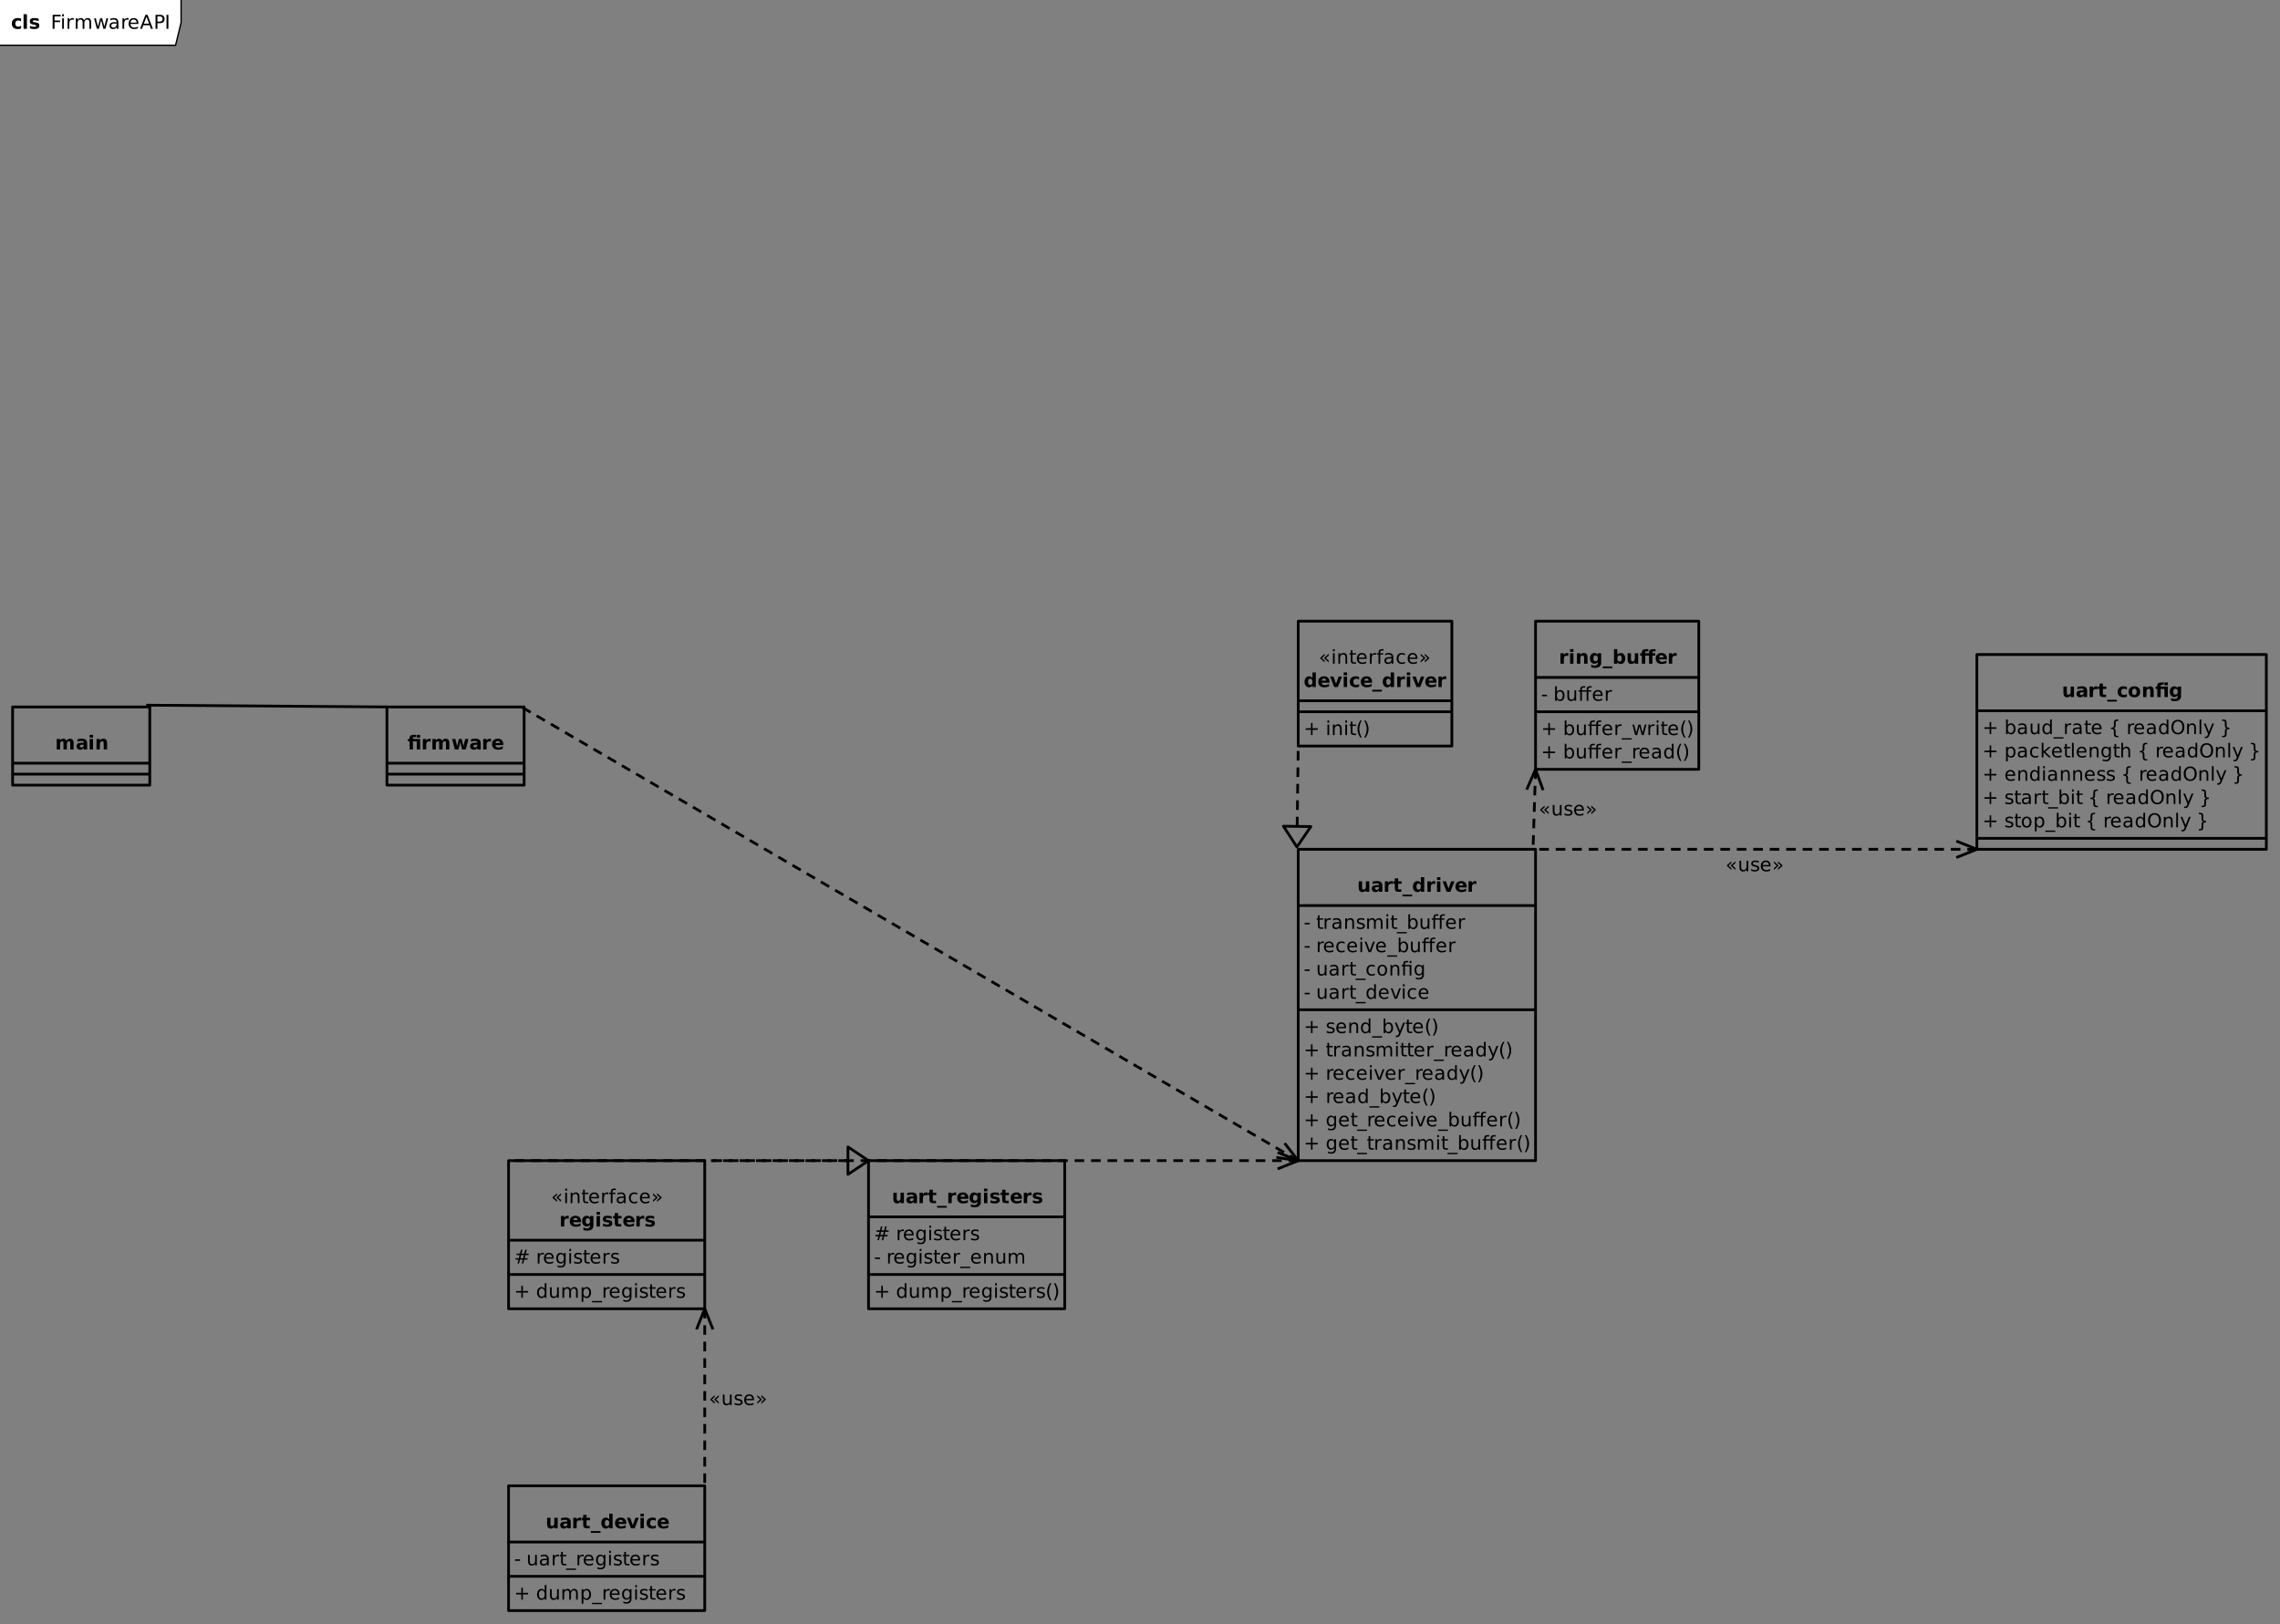 <?xml version="1.0" encoding="UTF-8"?>
<svg xmlns="http://www.w3.org/2000/svg" xmlns:xlink="http://www.w3.org/1999/xlink" width="1662" height="1184" viewBox="0 0 1662 1184">
<rect x="0" y="0" width="1662" height="1184" fill="#808080" stroke="none"/>
<defs>
<g>
<g id="glyph-0-0">
<path d="M 7.25 -7.234 L 7.25 -5.938 L 5.203 -4.109 L 7.25 -2.266 L 7.25 -0.969 L 4.047 -3.828 L 4.047 -4.375 Z M 4.281 -7.234 L 4.281 -5.938 L 2.234 -4.109 L 4.281 -2.266 L 4.281 -0.969 L 1.078 -3.828 L 1.078 -4.375 Z M 4.281 -7.234 "/>
</g>
<g id="glyph-0-1">
<path d="M 1.312 -7.656 L 2.578 -7.656 L 2.578 0 L 1.312 0 Z M 1.312 -10.641 L 2.578 -10.641 L 2.578 -9.047 L 1.312 -9.047 Z M 1.312 -10.641 "/>
</g>
<g id="glyph-0-2">
<path d="M 7.688 -4.625 L 7.688 0 L 6.422 0 L 6.422 -4.578 C 6.422 -5.305 6.281 -5.848 6 -6.203 C 5.719 -6.566 5.297 -6.75 4.734 -6.75 C 4.055 -6.75 3.52 -6.531 3.125 -6.094 C 2.727 -5.664 2.531 -5.078 2.531 -4.328 L 2.531 0 L 1.266 0 L 1.266 -7.656 L 2.531 -7.656 L 2.531 -6.469 C 2.832 -6.926 3.188 -7.27 3.594 -7.5 C 4.008 -7.727 4.484 -7.844 5.016 -7.844 C 5.891 -7.844 6.551 -7.566 7 -7.016 C 7.457 -6.473 7.688 -5.676 7.688 -4.625 Z M 7.688 -4.625 "/>
</g>
<g id="glyph-0-3">
<path d="M 2.562 -9.828 L 2.562 -7.656 L 5.156 -7.656 L 5.156 -6.672 L 2.562 -6.672 L 2.562 -2.516 C 2.562 -1.898 2.645 -1.5 2.812 -1.312 C 2.988 -1.133 3.336 -1.047 3.859 -1.047 L 5.156 -1.047 L 5.156 0 L 3.859 0 C 2.891 0 2.219 -0.18 1.844 -0.547 C 1.477 -0.91 1.297 -1.566 1.297 -2.516 L 1.297 -6.672 L 0.375 -6.672 L 0.375 -7.656 L 1.297 -7.656 L 1.297 -9.828 Z M 2.562 -9.828 "/>
</g>
<g id="glyph-0-4">
<path d="M 7.875 -4.141 L 7.875 -3.531 L 2.078 -3.531 C 2.141 -2.664 2.398 -2.004 2.859 -1.547 C 3.328 -1.098 3.977 -0.875 4.812 -0.875 C 5.301 -0.875 5.77 -0.93 6.219 -1.047 C 6.676 -1.16 7.129 -1.336 7.578 -1.578 L 7.578 -0.391 C 7.117 -0.203 6.648 -0.055 6.172 0.047 C 5.703 0.148 5.227 0.203 4.75 0.203 C 3.52 0.203 2.547 -0.148 1.828 -0.859 C 1.117 -1.578 0.766 -2.539 0.766 -3.75 C 0.766 -5.008 1.102 -6.004 1.781 -6.734 C 2.457 -7.473 3.375 -7.844 4.531 -7.844 C 5.562 -7.844 6.375 -7.508 6.969 -6.844 C 7.57 -6.188 7.875 -5.285 7.875 -4.141 Z M 6.609 -4.516 C 6.598 -5.203 6.406 -5.75 6.031 -6.156 C 5.656 -6.57 5.16 -6.781 4.547 -6.781 C 3.836 -6.781 3.27 -6.578 2.844 -6.172 C 2.426 -5.773 2.188 -5.219 2.125 -4.5 Z M 6.609 -4.516 "/>
</g>
<g id="glyph-0-5">
<path d="M 5.75 -6.484 C 5.613 -6.566 5.461 -6.625 5.297 -6.656 C 5.129 -6.695 4.945 -6.719 4.75 -6.719 C 4.031 -6.719 3.477 -6.484 3.094 -6.016 C 2.719 -5.555 2.531 -4.895 2.531 -4.031 L 2.531 0 L 1.266 0 L 1.266 -7.656 L 2.531 -7.656 L 2.531 -6.469 C 2.801 -6.938 3.145 -7.281 3.562 -7.5 C 3.988 -7.727 4.504 -7.844 5.109 -7.844 C 5.203 -7.844 5.301 -7.836 5.406 -7.828 C 5.508 -7.816 5.625 -7.797 5.75 -7.766 Z M 5.75 -6.484 "/>
</g>
<g id="glyph-0-6">
<path d="M 5.203 -10.641 L 5.203 -9.594 L 4 -9.594 C 3.539 -9.594 3.223 -9.5 3.047 -9.312 C 2.879 -9.133 2.797 -8.805 2.797 -8.328 L 2.797 -7.656 L 4.859 -7.656 L 4.859 -6.672 L 2.797 -6.672 L 2.797 0 L 1.531 0 L 1.531 -6.672 L 0.328 -6.672 L 0.328 -7.656 L 1.531 -7.656 L 1.531 -8.188 C 1.531 -9.039 1.727 -9.66 2.125 -10.047 C 2.52 -10.441 3.145 -10.641 4 -10.641 Z M 5.203 -10.641 "/>
</g>
<g id="glyph-0-7">
<path d="M 4.797 -3.844 C 3.785 -3.844 3.082 -3.727 2.688 -3.5 C 2.289 -3.27 2.094 -2.875 2.094 -2.312 C 2.094 -1.863 2.238 -1.508 2.531 -1.25 C 2.832 -0.988 3.234 -0.859 3.734 -0.859 C 4.43 -0.859 4.988 -1.102 5.406 -1.594 C 5.832 -2.094 6.047 -2.75 6.047 -3.562 L 6.047 -3.844 Z M 7.312 -4.375 L 7.312 0 L 6.047 0 L 6.047 -1.156 C 5.766 -0.695 5.406 -0.352 4.969 -0.125 C 4.539 0.094 4.02 0.203 3.406 0.203 C 2.625 0.203 2 -0.016 1.531 -0.453 C 1.07 -0.898 0.844 -1.492 0.844 -2.234 C 0.844 -3.086 1.129 -3.734 1.703 -4.172 C 2.285 -4.609 3.145 -4.828 4.281 -4.828 L 6.047 -4.828 L 6.047 -4.953 C 6.047 -5.535 5.852 -5.984 5.469 -6.297 C 5.094 -6.617 4.562 -6.781 3.875 -6.781 C 3.438 -6.781 3.008 -6.723 2.594 -6.609 C 2.176 -6.504 1.781 -6.348 1.406 -6.141 L 1.406 -7.312 C 1.863 -7.488 2.305 -7.617 2.734 -7.703 C 3.172 -7.797 3.594 -7.844 4 -7.844 C 5.113 -7.844 5.941 -7.555 6.484 -6.984 C 7.035 -6.41 7.312 -5.539 7.312 -4.375 Z M 7.312 -4.375 "/>
</g>
<g id="glyph-0-8">
<path d="M 6.828 -7.359 L 6.828 -6.188 C 6.473 -6.383 6.113 -6.531 5.75 -6.625 C 5.395 -6.727 5.035 -6.781 4.672 -6.781 C 3.859 -6.781 3.223 -6.52 2.766 -6 C 2.316 -5.477 2.094 -4.754 2.094 -3.828 C 2.094 -2.891 2.316 -2.16 2.766 -1.641 C 3.223 -1.129 3.859 -0.875 4.672 -0.875 C 5.035 -0.875 5.395 -0.922 5.75 -1.016 C 6.113 -1.109 6.473 -1.254 6.828 -1.453 L 6.828 -0.297 C 6.473 -0.129 6.109 -0.004 5.734 0.078 C 5.359 0.16 4.961 0.203 4.547 0.203 C 3.391 0.203 2.469 -0.156 1.781 -0.875 C 1.102 -1.602 0.766 -2.586 0.766 -3.828 C 0.766 -5.066 1.109 -6.047 1.797 -6.766 C 2.484 -7.484 3.426 -7.844 4.625 -7.844 C 5.008 -7.844 5.383 -7.801 5.75 -7.719 C 6.125 -7.645 6.484 -7.523 6.828 -7.359 Z M 6.828 -7.359 "/>
</g>
<g id="glyph-0-9">
<path d="M 1.312 -7.234 L 4.531 -4.375 L 4.531 -3.828 L 1.312 -0.969 L 1.312 -2.266 L 3.375 -4.109 L 1.312 -5.938 Z M 4.281 -7.234 L 7.5 -4.375 L 7.5 -3.828 L 4.281 -0.969 L 4.281 -2.266 L 6.344 -4.109 L 4.281 -5.938 Z M 4.281 -7.234 "/>
</g>
<g id="glyph-0-10">
<path d="M 6.438 -8.781 L 6.438 -4.969 L 10.25 -4.969 L 10.25 -3.812 L 6.438 -3.812 L 6.438 0 L 5.297 0 L 5.297 -3.812 L 1.484 -3.812 L 1.484 -4.969 L 5.297 -4.969 L 5.297 -8.781 Z M 6.438 -8.781 "/>
</g>
<g id="glyph-0-11">
</g>
<g id="glyph-0-12">
<path d="M 4.344 -10.625 C 3.727 -9.57 3.27 -8.531 2.969 -7.5 C 2.676 -6.477 2.531 -5.441 2.531 -4.391 C 2.531 -3.336 2.68 -2.297 2.984 -1.266 C 3.285 -0.234 3.738 0.801 4.344 1.844 L 3.25 1.844 C 2.562 0.77 2.047 -0.281 1.703 -1.312 C 1.367 -2.344 1.203 -3.367 1.203 -4.391 C 1.203 -5.41 1.367 -6.438 1.703 -7.469 C 2.047 -8.5 2.562 -9.551 3.25 -10.625 Z M 4.344 -10.625 "/>
</g>
<g id="glyph-0-13">
<path d="M 1.125 -10.625 L 2.219 -10.625 C 2.895 -9.551 3.406 -8.5 3.75 -7.469 C 4.094 -6.438 4.266 -5.41 4.266 -4.391 C 4.266 -3.367 4.094 -2.344 3.75 -1.312 C 3.406 -0.281 2.895 0.77 2.219 1.844 L 1.125 1.844 C 1.727 0.801 2.176 -0.234 2.469 -1.266 C 2.77 -2.297 2.922 -3.336 2.922 -4.391 C 2.922 -5.441 2.77 -6.477 2.469 -7.5 C 2.176 -8.531 1.727 -9.57 1.125 -10.625 Z M 1.125 -10.625 "/>
</g>
<g id="glyph-0-14">
<path d="M 0.688 -4.391 L 4.375 -4.391 L 4.375 -3.281 L 0.688 -3.281 Z M 0.688 -4.391 "/>
</g>
<g id="glyph-0-15">
<path d="M 6.203 -7.438 L 6.203 -6.234 C 5.848 -6.422 5.477 -6.555 5.094 -6.641 C 4.707 -6.734 4.312 -6.781 3.906 -6.781 C 3.281 -6.781 2.812 -6.688 2.5 -6.5 C 2.188 -6.312 2.031 -6.023 2.031 -5.641 C 2.031 -5.348 2.141 -5.117 2.359 -4.953 C 2.586 -4.785 3.039 -4.629 3.719 -4.484 L 4.141 -4.375 C 5.035 -4.188 5.672 -3.914 6.047 -3.562 C 6.422 -3.219 6.609 -2.734 6.609 -2.109 C 6.609 -1.398 6.328 -0.836 5.766 -0.422 C 5.203 -0.004 4.43 0.203 3.453 0.203 C 3.035 0.203 2.602 0.16 2.156 0.078 C 1.719 -0.004 1.254 -0.125 0.766 -0.281 L 0.766 -1.578 C 1.223 -1.336 1.676 -1.156 2.125 -1.031 C 2.582 -0.914 3.031 -0.859 3.469 -0.859 C 4.062 -0.859 4.516 -0.957 4.828 -1.156 C 5.148 -1.363 5.312 -1.648 5.312 -2.016 C 5.312 -2.359 5.195 -2.617 4.969 -2.797 C 4.738 -2.984 4.234 -3.16 3.453 -3.328 L 3.016 -3.438 C 2.242 -3.594 1.68 -3.844 1.328 -4.188 C 0.984 -4.531 0.812 -4.992 0.812 -5.578 C 0.812 -6.305 1.066 -6.863 1.578 -7.25 C 2.086 -7.645 2.812 -7.844 3.75 -7.844 C 4.219 -7.844 4.656 -7.805 5.062 -7.734 C 5.477 -7.672 5.859 -7.57 6.203 -7.438 Z M 6.203 -7.438 "/>
</g>
<g id="glyph-0-16">
<path d="M 7.281 -6.188 C 7.594 -6.75 7.969 -7.164 8.406 -7.438 C 8.844 -7.707 9.359 -7.844 9.953 -7.844 C 10.754 -7.844 11.367 -7.562 11.797 -7 C 12.234 -6.445 12.453 -5.656 12.453 -4.625 L 12.453 0 L 11.188 0 L 11.188 -4.578 C 11.188 -5.316 11.055 -5.863 10.797 -6.219 C 10.535 -6.57 10.141 -6.75 9.609 -6.75 C 8.953 -6.75 8.438 -6.531 8.062 -6.094 C 7.688 -5.664 7.5 -5.078 7.5 -4.328 L 7.5 0 L 6.234 0 L 6.234 -4.578 C 6.234 -5.316 6.102 -5.863 5.844 -6.219 C 5.582 -6.57 5.18 -6.75 4.641 -6.75 C 3.992 -6.75 3.477 -6.531 3.094 -6.094 C 2.719 -5.656 2.531 -5.066 2.531 -4.328 L 2.531 0 L 1.266 0 L 1.266 -7.656 L 2.531 -7.656 L 2.531 -6.469 C 2.82 -6.938 3.164 -7.281 3.562 -7.5 C 3.969 -7.727 4.445 -7.844 5 -7.844 C 5.551 -7.844 6.02 -7.703 6.406 -7.422 C 6.801 -7.141 7.094 -6.727 7.281 -6.188 Z M 7.281 -6.188 "/>
</g>
<g id="glyph-0-17">
<path d="M 7.141 2.328 L 7.141 3.297 L -0.141 3.297 L -0.141 2.328 Z M 7.141 2.328 "/>
</g>
<g id="glyph-0-18">
<path d="M 6.812 -3.828 C 6.812 -4.742 6.617 -5.461 6.234 -5.984 C 5.859 -6.516 5.336 -6.781 4.672 -6.781 C 4.004 -6.781 3.477 -6.516 3.094 -5.984 C 2.719 -5.461 2.531 -4.742 2.531 -3.828 C 2.531 -2.898 2.719 -2.172 3.094 -1.641 C 3.477 -1.117 4.004 -0.859 4.672 -0.859 C 5.336 -0.859 5.859 -1.117 6.234 -1.641 C 6.617 -2.172 6.812 -2.898 6.812 -3.828 Z M 2.531 -6.5 C 2.801 -6.945 3.133 -7.281 3.531 -7.5 C 3.938 -7.727 4.422 -7.844 4.984 -7.844 C 5.91 -7.844 6.664 -7.473 7.25 -6.734 C 7.832 -5.992 8.125 -5.023 8.125 -3.828 C 8.125 -2.617 7.832 -1.645 7.25 -0.906 C 6.664 -0.164 5.91 0.203 4.984 0.203 C 4.422 0.203 3.938 0.094 3.531 -0.125 C 3.133 -0.352 2.801 -0.695 2.531 -1.156 L 2.531 0 L 1.266 0 L 1.266 -10.641 L 2.531 -10.641 Z M 2.531 -6.5 "/>
</g>
<g id="glyph-0-19">
<path d="M 1.188 -3.016 L 1.188 -7.656 L 2.453 -7.656 L 2.453 -3.062 C 2.453 -2.344 2.594 -1.801 2.875 -1.438 C 3.156 -1.07 3.578 -0.891 4.141 -0.891 C 4.816 -0.891 5.352 -1.102 5.75 -1.531 C 6.145 -1.969 6.344 -2.562 6.344 -3.312 L 6.344 -7.656 L 7.609 -7.656 L 7.609 0 L 6.344 0 L 6.344 -1.172 C 6.039 -0.711 5.688 -0.367 5.281 -0.141 C 4.875 0.086 4.406 0.203 3.875 0.203 C 3 0.203 2.332 -0.066 1.875 -0.609 C 1.414 -1.16 1.188 -1.961 1.188 -3.016 Z M 4.359 -7.844 Z M 4.359 -7.844 "/>
</g>
<g id="glyph-0-20">
<path d="M 9.906 -10.641 L 9.906 -9.594 L 8.703 -9.594 C 8.254 -9.594 7.941 -9.5 7.766 -9.312 C 7.586 -9.133 7.5 -8.805 7.5 -8.328 L 7.5 -7.656 L 9.578 -7.656 L 9.578 -6.672 L 7.5 -6.672 L 7.5 0 L 6.234 0 L 6.234 -6.672 L 2.797 -6.672 L 2.797 0 L 1.531 0 L 1.531 -6.672 L 0.328 -6.672 L 0.328 -7.656 L 1.531 -7.656 L 1.531 -8.188 C 1.531 -9.039 1.727 -9.66 2.125 -10.047 C 2.52 -10.441 3.145 -10.641 4 -10.641 L 5.203 -10.641 L 5.203 -9.594 L 4 -9.594 C 3.539 -9.594 3.223 -9.5 3.047 -9.312 C 2.879 -9.133 2.797 -8.805 2.797 -8.328 L 2.797 -7.656 L 6.234 -7.656 L 6.234 -8.188 C 6.234 -9.039 6.43 -9.66 6.828 -10.047 C 7.234 -10.441 7.863 -10.641 8.719 -10.641 Z M 9.906 -10.641 "/>
</g>
<g id="glyph-0-21">
<path d="M 0.422 -7.656 L 1.75 -7.656 L 4.141 -1.234 L 6.531 -7.656 L 7.875 -7.656 L 5 0 L 3.281 0 Z M 0.422 -7.656 "/>
</g>
<g id="glyph-0-22">
<path d="M 4.281 -6.781 C 3.613 -6.781 3.082 -6.516 2.688 -5.984 C 2.289 -5.461 2.094 -4.742 2.094 -3.828 C 2.094 -2.91 2.285 -2.188 2.672 -1.656 C 3.066 -1.133 3.602 -0.875 4.281 -0.875 C 4.957 -0.875 5.488 -1.133 5.875 -1.656 C 6.27 -2.188 6.469 -2.91 6.469 -3.828 C 6.469 -4.734 6.27 -5.453 5.875 -5.984 C 5.488 -6.516 4.957 -6.781 4.281 -6.781 Z M 4.281 -7.844 C 5.375 -7.844 6.234 -7.484 6.859 -6.766 C 7.484 -6.055 7.797 -5.078 7.797 -3.828 C 7.797 -2.566 7.484 -1.578 6.859 -0.859 C 6.234 -0.148 5.375 0.203 4.281 0.203 C 3.188 0.203 2.328 -0.148 1.703 -0.859 C 1.078 -1.578 0.766 -2.566 0.766 -3.828 C 0.766 -5.078 1.078 -6.055 1.703 -6.766 C 2.328 -7.484 3.188 -7.844 4.281 -7.844 Z M 4.281 -7.844 "/>
</g>
<g id="glyph-0-23">
<path d="M 7.5 -7.656 L 7.5 0 L 6.234 0 L 6.234 -6.672 L 2.797 -6.672 L 2.797 0 L 1.531 0 L 1.531 -6.672 L 0.328 -6.672 L 0.328 -7.656 L 1.531 -7.656 L 1.531 -8.188 C 1.531 -9.02 1.723 -9.633 2.109 -10.031 C 2.504 -10.438 3.113 -10.641 3.938 -10.641 L 5.203 -10.641 L 5.203 -9.594 L 4 -9.594 C 3.539 -9.594 3.223 -9.5 3.047 -9.312 C 2.879 -9.133 2.797 -8.805 2.797 -8.328 L 2.797 -7.656 Z M 6.234 -10.625 L 7.5 -10.625 L 7.5 -9.031 L 6.234 -9.031 Z M 6.234 -10.625 "/>
</g>
<g id="glyph-0-24">
<path d="M 6.359 -3.922 C 6.359 -4.828 6.172 -5.531 5.797 -6.031 C 5.422 -6.531 4.895 -6.781 4.219 -6.781 C 3.539 -6.781 3.016 -6.531 2.641 -6.031 C 2.266 -5.531 2.078 -4.828 2.078 -3.922 C 2.078 -3.016 2.266 -2.305 2.641 -1.797 C 3.016 -1.297 3.539 -1.047 4.219 -1.047 C 4.895 -1.047 5.422 -1.297 5.797 -1.797 C 6.172 -2.305 6.359 -3.016 6.359 -3.922 Z M 7.609 -0.953 C 7.609 0.348 7.316 1.316 6.734 1.953 C 6.16 2.586 5.281 2.906 4.094 2.906 C 3.645 2.906 3.223 2.875 2.828 2.812 C 2.441 2.75 2.066 2.648 1.703 2.516 L 1.703 1.281 C 2.066 1.488 2.426 1.641 2.781 1.734 C 3.145 1.828 3.516 1.875 3.891 1.875 C 4.711 1.875 5.328 1.656 5.734 1.219 C 6.148 0.789 6.359 0.145 6.359 -0.719 L 6.359 -1.344 C 6.098 -0.895 5.766 -0.555 5.359 -0.328 C 4.953 -0.109 4.469 0 3.906 0 C 2.969 0 2.207 -0.352 1.625 -1.062 C 1.051 -1.781 0.766 -2.734 0.766 -3.922 C 0.766 -5.098 1.051 -6.047 1.625 -6.766 C 2.207 -7.484 2.969 -7.844 3.906 -7.844 C 4.469 -7.844 4.953 -7.727 5.359 -7.5 C 5.766 -7.281 6.098 -6.945 6.359 -6.5 L 6.359 -7.656 L 7.609 -7.656 Z M 7.609 -0.953 "/>
</g>
<g id="glyph-0-25">
<path d="M 6.359 -6.5 L 6.359 -10.641 L 7.609 -10.641 L 7.609 0 L 6.359 0 L 6.359 -1.156 C 6.098 -0.695 5.766 -0.352 5.359 -0.125 C 4.953 0.094 4.469 0.203 3.906 0.203 C 2.977 0.203 2.223 -0.164 1.641 -0.906 C 1.055 -1.645 0.766 -2.617 0.766 -3.828 C 0.766 -5.023 1.055 -5.992 1.641 -6.734 C 2.223 -7.473 2.977 -7.844 3.906 -7.844 C 4.469 -7.844 4.953 -7.727 5.359 -7.5 C 5.766 -7.281 6.098 -6.945 6.359 -6.5 Z M 2.078 -3.828 C 2.078 -2.898 2.266 -2.172 2.641 -1.641 C 3.023 -1.117 3.551 -0.859 4.219 -0.859 C 4.875 -0.859 5.395 -1.117 5.781 -1.641 C 6.164 -2.172 6.359 -2.898 6.359 -3.828 C 6.359 -4.742 6.164 -5.461 5.781 -5.984 C 5.395 -6.516 4.875 -6.781 4.219 -6.781 C 3.551 -6.781 3.023 -6.516 2.641 -5.984 C 2.266 -5.461 2.078 -4.742 2.078 -3.828 Z M 2.078 -3.828 "/>
</g>
<g id="glyph-0-26">
<path d="M 4.5 0.719 C 4.145 1.625 3.797 2.211 3.453 2.484 C 3.117 2.766 2.672 2.906 2.109 2.906 L 1.109 2.906 L 1.109 1.859 L 1.844 1.859 C 2.188 1.859 2.453 1.773 2.641 1.609 C 2.836 1.453 3.051 1.066 3.281 0.453 L 3.516 -0.125 L 0.422 -7.656 L 1.75 -7.656 L 4.141 -1.672 L 6.531 -7.656 L 7.875 -7.656 Z M 4.5 0.719 "/>
</g>
<g id="glyph-0-27">
<path d="M 0.594 -7.656 L 1.844 -7.656 L 3.422 -1.688 L 4.984 -7.656 L 6.469 -7.656 L 8.047 -1.688 L 9.609 -7.656 L 10.859 -7.656 L 8.859 0 L 7.375 0 L 5.734 -6.281 L 4.078 0 L 2.594 0 Z M 0.594 -7.656 "/>
</g>
<g id="glyph-0-28">
<path d="M 7.156 1.297 L 7.156 2.281 L 6.734 2.281 C 5.598 2.281 4.836 2.109 4.453 1.766 C 4.066 1.43 3.875 0.766 3.875 -0.234 L 3.875 -1.875 C 3.875 -2.562 3.75 -3.035 3.5 -3.297 C 3.258 -3.566 2.816 -3.703 2.172 -3.703 L 1.75 -3.703 L 1.75 -4.672 L 2.172 -4.672 C 2.816 -4.672 3.258 -4.801 3.5 -5.062 C 3.75 -5.332 3.875 -5.805 3.875 -6.484 L 3.875 -8.125 C 3.875 -9.125 4.066 -9.789 4.453 -10.125 C 4.836 -10.469 5.598 -10.641 6.734 -10.641 L 7.156 -10.641 L 7.156 -9.656 L 6.688 -9.656 C 6.051 -9.656 5.633 -9.555 5.438 -9.359 C 5.238 -9.16 5.141 -8.738 5.141 -8.094 L 5.141 -6.406 C 5.141 -5.688 5.035 -5.164 4.828 -4.844 C 4.617 -4.52 4.266 -4.301 3.766 -4.188 C 4.273 -4.062 4.629 -3.836 4.828 -3.516 C 5.035 -3.191 5.141 -2.676 5.141 -1.969 L 5.141 -0.266 C 5.141 0.379 5.238 0.801 5.438 1 C 5.633 1.195 6.051 1.297 6.688 1.297 Z M 7.156 1.297 "/>
</g>
<g id="glyph-0-29">
<path d="M 5.516 -9.266 C 4.516 -9.266 3.719 -8.891 3.125 -8.141 C 2.539 -7.398 2.25 -6.383 2.25 -5.094 C 2.25 -3.812 2.539 -2.797 3.125 -2.047 C 3.719 -1.297 4.516 -0.922 5.516 -0.922 C 6.516 -0.922 7.305 -1.297 7.891 -2.047 C 8.484 -2.797 8.781 -3.812 8.781 -5.094 C 8.781 -6.383 8.484 -7.398 7.891 -8.141 C 7.305 -8.891 6.516 -9.266 5.516 -9.266 Z M 5.516 -10.391 C 6.941 -10.391 8.082 -9.91 8.938 -8.953 C 9.801 -7.992 10.234 -6.707 10.234 -5.094 C 10.234 -3.488 9.801 -2.203 8.938 -1.234 C 8.082 -0.273 6.941 0.203 5.516 0.203 C 4.078 0.203 2.926 -0.273 2.062 -1.234 C 1.207 -2.191 0.781 -3.477 0.781 -5.094 C 0.781 -6.707 1.207 -7.992 2.062 -8.953 C 2.926 -9.91 4.078 -10.391 5.516 -10.391 Z M 5.516 -10.391 "/>
</g>
<g id="glyph-0-30">
<path d="M 1.312 -10.641 L 2.578 -10.641 L 2.578 0 L 1.312 0 Z M 1.312 -10.641 "/>
</g>
<g id="glyph-0-31">
<path d="M 1.75 1.297 L 2.234 1.297 C 2.867 1.297 3.281 1.195 3.469 1 C 3.664 0.812 3.766 0.391 3.766 -0.266 L 3.766 -1.969 C 3.766 -2.676 3.863 -3.191 4.062 -3.516 C 4.27 -3.836 4.629 -4.062 5.141 -4.188 C 4.629 -4.301 4.27 -4.52 4.062 -4.844 C 3.863 -5.164 3.766 -5.688 3.766 -6.406 L 3.766 -8.094 C 3.766 -8.738 3.664 -9.16 3.469 -9.359 C 3.281 -9.555 2.867 -9.656 2.234 -9.656 L 1.75 -9.656 L 1.75 -10.641 L 2.188 -10.641 C 3.32 -10.641 4.078 -10.469 4.453 -10.125 C 4.836 -9.789 5.031 -9.125 5.031 -8.125 L 5.031 -6.484 C 5.031 -5.805 5.148 -5.332 5.391 -5.062 C 5.641 -4.801 6.086 -4.672 6.734 -4.672 L 7.156 -4.672 L 7.156 -3.703 L 6.734 -3.703 C 6.086 -3.703 5.641 -3.566 5.391 -3.297 C 5.148 -3.035 5.031 -2.562 5.031 -1.875 L 5.031 -0.234 C 5.031 0.766 4.836 1.43 4.453 1.766 C 4.078 2.109 3.32 2.281 2.188 2.281 L 1.75 2.281 Z M 1.75 1.297 "/>
</g>
<g id="glyph-0-32">
<path d="M 2.531 -1.156 L 2.531 2.906 L 1.266 2.906 L 1.266 -7.656 L 2.531 -7.656 L 2.531 -6.5 C 2.801 -6.945 3.133 -7.281 3.531 -7.5 C 3.938 -7.727 4.422 -7.844 4.984 -7.844 C 5.91 -7.844 6.664 -7.473 7.25 -6.734 C 7.832 -5.992 8.125 -5.023 8.125 -3.828 C 8.125 -2.617 7.832 -1.645 7.25 -0.906 C 6.664 -0.164 5.91 0.203 4.984 0.203 C 4.422 0.203 3.938 0.094 3.531 -0.125 C 3.133 -0.352 2.801 -0.695 2.531 -1.156 Z M 6.812 -3.828 C 6.812 -4.742 6.617 -5.461 6.234 -5.984 C 5.859 -6.516 5.336 -6.781 4.672 -6.781 C 4.004 -6.781 3.477 -6.516 3.094 -5.984 C 2.719 -5.461 2.531 -4.742 2.531 -3.828 C 2.531 -2.898 2.719 -2.172 3.094 -1.641 C 3.477 -1.117 4.004 -0.859 4.672 -0.859 C 5.336 -0.859 5.859 -1.117 6.234 -1.641 C 6.617 -2.172 6.812 -2.898 6.812 -3.828 Z M 6.812 -3.828 "/>
</g>
<g id="glyph-0-33">
<path d="M 1.266 -10.641 L 2.531 -10.641 L 2.531 -4.359 L 6.297 -7.656 L 7.891 -7.656 L 3.828 -4.078 L 8.062 0 L 6.422 0 L 2.531 -3.734 L 2.531 0 L 1.266 0 Z M 1.266 -10.641 "/>
</g>
<g id="glyph-0-34">
<path d="M 7.688 -4.625 L 7.688 0 L 6.422 0 L 6.422 -4.578 C 6.422 -5.305 6.281 -5.848 6 -6.203 C 5.719 -6.566 5.297 -6.75 4.734 -6.75 C 4.055 -6.75 3.52 -6.531 3.125 -6.094 C 2.727 -5.664 2.531 -5.078 2.531 -4.328 L 2.531 0 L 1.266 0 L 1.266 -10.641 L 2.531 -10.641 L 2.531 -6.469 C 2.832 -6.926 3.188 -7.27 3.594 -7.5 C 4.008 -7.727 4.484 -7.844 5.016 -7.844 C 5.891 -7.844 6.551 -7.566 7 -7.016 C 7.457 -6.473 7.688 -5.676 7.688 -4.625 Z M 7.688 -4.625 "/>
</g>
<g id="glyph-0-35">
<path d="M 7.156 -6.156 L 5.172 -6.156 L 4.594 -3.875 L 6.594 -3.875 Z M 6.125 -10.047 L 5.422 -7.219 L 7.422 -7.219 L 8.141 -10.047 L 9.234 -10.047 L 8.531 -7.219 L 10.656 -7.219 L 10.656 -6.156 L 8.266 -6.156 L 7.703 -3.875 L 9.875 -3.875 L 9.875 -2.828 L 7.438 -2.828 L 6.719 0 L 5.625 0 L 6.328 -2.828 L 4.328 -2.828 L 3.625 0 L 2.516 0 L 3.234 -2.828 L 1.078 -2.828 L 1.078 -3.875 L 3.484 -3.875 L 4.062 -6.156 L 1.859 -6.156 L 1.859 -7.219 L 4.328 -7.219 L 5.031 -10.047 Z M 6.125 -10.047 "/>
</g>
<g id="glyph-0-36">
<path d="M 1.375 -10.203 L 7.234 -10.203 L 7.234 -9.047 L 2.75 -9.047 L 2.75 -6.031 L 6.797 -6.031 L 6.797 -4.875 L 2.75 -4.875 L 2.75 0 L 1.375 0 Z M 1.375 -10.203 "/>
</g>
<g id="glyph-0-37">
<path d="M 4.781 -8.844 L 2.906 -3.766 L 6.672 -3.766 Z M 4 -10.203 L 5.578 -10.203 L 9.469 0 L 8.031 0 L 7.094 -2.625 L 2.5 -2.625 L 1.562 0 L 0.109 0 Z M 4 -10.203 "/>
</g>
<g id="glyph-0-38">
<path d="M 2.75 -9.078 L 2.75 -5.234 L 4.484 -5.234 C 5.129 -5.234 5.629 -5.398 5.984 -5.734 C 6.336 -6.066 6.516 -6.539 6.516 -7.156 C 6.516 -7.77 6.336 -8.242 5.984 -8.578 C 5.629 -8.91 5.129 -9.078 4.484 -9.078 Z M 1.375 -10.203 L 4.484 -10.203 C 5.629 -10.203 6.492 -9.941 7.078 -9.422 C 7.672 -8.91 7.969 -8.156 7.969 -7.156 C 7.969 -6.145 7.672 -5.383 7.078 -4.875 C 6.492 -4.363 5.629 -4.109 4.484 -4.109 L 2.75 -4.109 L 2.75 0 L 1.375 0 Z M 1.375 -10.203 "/>
</g>
<g id="glyph-0-39">
<path d="M 1.375 -10.203 L 2.75 -10.203 L 2.75 0 L 1.375 0 Z M 1.375 -10.203 "/>
</g>
<g id="glyph-1-0">
<path d="M 6.391 -6.531 L 6.391 -10.641 L 8.844 -10.641 L 8.844 0 L 6.391 0 L 6.391 -1.109 C 6.047 -0.66 5.672 -0.328 5.266 -0.109 C 4.859 0.098 4.391 0.203 3.859 0.203 C 2.922 0.203 2.145 -0.172 1.531 -0.922 C 0.926 -1.672 0.625 -2.641 0.625 -3.828 C 0.625 -5.004 0.926 -5.969 1.531 -6.719 C 2.145 -7.469 2.922 -7.844 3.859 -7.844 C 4.391 -7.844 4.859 -7.734 5.266 -7.516 C 5.672 -7.305 6.047 -6.977 6.391 -6.531 Z M 4.766 -1.578 C 5.297 -1.578 5.695 -1.77 5.969 -2.156 C 6.25 -2.539 6.391 -3.098 6.391 -3.828 C 6.391 -4.555 6.25 -5.109 5.969 -5.484 C 5.695 -5.867 5.297 -6.062 4.766 -6.062 C 4.254 -6.062 3.859 -5.867 3.578 -5.484 C 3.305 -5.109 3.172 -4.555 3.172 -3.828 C 3.172 -3.098 3.305 -2.539 3.578 -2.156 C 3.859 -1.77 4.254 -1.578 4.766 -1.578 Z M 4.766 -1.578 "/>
</g>
<g id="glyph-1-1">
<path d="M 8.812 -3.844 L 8.812 -3.156 L 3.094 -3.156 C 3.156 -2.582 3.363 -2.148 3.719 -1.859 C 4.07 -1.566 4.566 -1.422 5.203 -1.422 C 5.723 -1.422 6.254 -1.5 6.797 -1.656 C 7.336 -1.812 7.891 -2.047 8.453 -2.359 L 8.453 -0.469 C 7.879 -0.25 7.301 -0.082 6.719 0.031 C 6.145 0.145 5.566 0.203 4.984 0.203 C 3.598 0.203 2.52 -0.148 1.75 -0.859 C 0.988 -1.566 0.609 -2.555 0.609 -3.828 C 0.609 -5.066 0.984 -6.047 1.734 -6.766 C 2.484 -7.484 3.52 -7.844 4.844 -7.844 C 6.051 -7.844 7.016 -7.477 7.734 -6.75 C 8.453 -6.031 8.812 -5.062 8.812 -3.844 Z M 6.297 -4.656 C 6.297 -5.125 6.16 -5.5 5.891 -5.781 C 5.617 -6.07 5.266 -6.219 4.828 -6.219 C 4.359 -6.219 3.973 -6.082 3.672 -5.812 C 3.379 -5.551 3.195 -5.164 3.125 -4.656 Z M 6.297 -4.656 "/>
</g>
<g id="glyph-1-2">
<path d="M 0.219 -7.656 L 2.656 -7.656 L 4.562 -2.359 L 6.469 -7.656 L 8.922 -7.656 L 5.906 0 L 3.219 0 Z M 0.219 -7.656 "/>
</g>
<g id="glyph-1-3">
<path d="M 1.172 -7.656 L 3.625 -7.656 L 3.625 0 L 1.172 0 Z M 1.172 -10.641 L 3.625 -10.641 L 3.625 -8.641 L 1.172 -8.641 Z M 1.172 -10.641 "/>
</g>
<g id="glyph-1-4">
<path d="M 7.359 -7.422 L 7.359 -5.422 C 7.023 -5.648 6.691 -5.816 6.359 -5.922 C 6.023 -6.035 5.676 -6.094 5.312 -6.094 C 4.633 -6.094 4.102 -5.891 3.719 -5.484 C 3.344 -5.086 3.156 -4.535 3.156 -3.828 C 3.156 -3.109 3.344 -2.547 3.719 -2.141 C 4.102 -1.742 4.633 -1.547 5.312 -1.547 C 5.695 -1.547 6.062 -1.602 6.406 -1.719 C 6.75 -1.832 7.066 -2.004 7.359 -2.234 L 7.359 -0.219 C 6.973 -0.082 6.582 0.02 6.188 0.094 C 5.801 0.164 5.41 0.203 5.016 0.203 C 3.629 0.203 2.547 -0.148 1.766 -0.859 C 0.992 -1.566 0.609 -2.555 0.609 -3.828 C 0.609 -5.086 0.992 -6.07 1.766 -6.781 C 2.547 -7.488 3.629 -7.844 5.016 -7.844 C 5.41 -7.844 5.801 -7.805 6.188 -7.734 C 6.582 -7.66 6.973 -7.555 7.359 -7.422 Z M 7.359 -7.422 "/>
</g>
<g id="glyph-1-5">
<path d="M 7 2 L 7 3.297 L 0 3.297 L 0 2 Z M 7 2 "/>
</g>
<g id="glyph-1-6">
<path d="M 6.859 -5.578 C 6.648 -5.672 6.438 -5.738 6.219 -5.781 C 6.008 -5.832 5.797 -5.859 5.578 -5.859 C 4.953 -5.859 4.469 -5.656 4.125 -5.25 C 3.789 -4.852 3.625 -4.281 3.625 -3.531 L 3.625 0 L 1.172 0 L 1.172 -7.656 L 3.625 -7.656 L 3.625 -6.406 C 3.938 -6.906 4.297 -7.27 4.703 -7.5 C 5.109 -7.727 5.598 -7.844 6.172 -7.844 C 6.254 -7.844 6.344 -7.836 6.438 -7.828 C 6.531 -7.828 6.672 -7.812 6.859 -7.781 Z M 6.859 -5.578 "/>
</g>
<g id="glyph-1-7">
<path d="M 1.094 -2.984 L 1.094 -7.656 L 3.562 -7.656 L 3.562 -6.891 C 3.562 -6.473 3.555 -5.953 3.547 -5.328 C 3.547 -4.703 3.547 -4.285 3.547 -4.078 C 3.547 -3.461 3.562 -3.02 3.594 -2.75 C 3.625 -2.477 3.676 -2.281 3.75 -2.156 C 3.852 -2 3.984 -1.875 4.141 -1.781 C 4.305 -1.695 4.492 -1.656 4.703 -1.656 C 5.211 -1.656 5.613 -1.848 5.906 -2.234 C 6.195 -2.629 6.344 -3.176 6.344 -3.875 L 6.344 -7.656 L 8.797 -7.656 L 8.797 0 L 6.344 0 L 6.344 -1.109 C 5.977 -0.66 5.586 -0.328 5.172 -0.109 C 4.754 0.098 4.301 0.203 3.812 0.203 C 2.926 0.203 2.25 -0.066 1.781 -0.609 C 1.32 -1.148 1.094 -1.941 1.094 -2.984 Z M 1.094 -2.984 "/>
</g>
<g id="glyph-1-8">
<path d="M 4.609 -3.453 C 4.098 -3.453 3.711 -3.363 3.453 -3.188 C 3.191 -3.008 3.062 -2.754 3.062 -2.422 C 3.062 -2.109 3.164 -1.863 3.375 -1.688 C 3.582 -1.508 3.875 -1.422 4.25 -1.422 C 4.707 -1.422 5.094 -1.586 5.406 -1.922 C 5.719 -2.254 5.875 -2.672 5.875 -3.172 L 5.875 -3.453 Z M 8.344 -4.375 L 8.344 0 L 5.875 0 L 5.875 -1.141 C 5.551 -0.672 5.18 -0.328 4.766 -0.109 C 4.359 0.098 3.863 0.203 3.281 0.203 C 2.477 0.203 1.832 -0.023 1.344 -0.484 C 0.852 -0.953 0.609 -1.555 0.609 -2.297 C 0.609 -3.191 0.914 -3.848 1.531 -4.266 C 2.145 -4.691 3.113 -4.906 4.438 -4.906 L 5.875 -4.906 L 5.875 -5.094 C 5.875 -5.477 5.723 -5.758 5.422 -5.938 C 5.117 -6.125 4.645 -6.219 4 -6.219 C 3.469 -6.219 2.977 -6.164 2.531 -6.062 C 2.082 -5.957 1.66 -5.797 1.266 -5.578 L 1.266 -7.453 C 1.797 -7.578 2.32 -7.672 2.844 -7.734 C 3.375 -7.805 3.906 -7.844 4.438 -7.844 C 5.82 -7.844 6.816 -7.566 7.422 -7.016 C 8.035 -6.473 8.344 -5.594 8.344 -4.375 Z M 8.344 -4.375 "/>
</g>
<g id="glyph-1-9">
<path d="M 3.844 -9.828 L 3.844 -7.656 L 6.375 -7.656 L 6.375 -5.906 L 3.844 -5.906 L 3.844 -2.656 C 3.844 -2.301 3.91 -2.062 4.047 -1.938 C 4.191 -1.812 4.477 -1.75 4.906 -1.75 L 6.156 -1.75 L 6.156 0 L 4.062 0 C 3.094 0 2.406 -0.195 2 -0.594 C 1.602 -1 1.406 -1.688 1.406 -2.656 L 1.406 -5.906 L 0.188 -5.906 L 0.188 -7.656 L 1.406 -7.656 L 1.406 -9.828 Z M 3.844 -9.828 "/>
</g>
<g id="glyph-1-10">
<path d="M 8.875 -4.656 L 8.875 0 L 6.406 0 L 6.406 -3.562 C 6.406 -4.227 6.391 -4.688 6.359 -4.938 C 6.336 -5.188 6.289 -5.367 6.219 -5.484 C 6.125 -5.648 5.992 -5.773 5.828 -5.859 C 5.66 -5.953 5.473 -6 5.266 -6 C 4.754 -6 4.352 -5.801 4.062 -5.406 C 3.77 -5.008 3.625 -4.461 3.625 -3.766 L 3.625 0 L 1.172 0 L 1.172 -7.656 L 3.625 -7.656 L 3.625 -6.531 C 3.988 -6.977 4.379 -7.305 4.797 -7.516 C 5.211 -7.734 5.672 -7.844 6.172 -7.844 C 7.055 -7.844 7.727 -7.57 8.188 -7.031 C 8.645 -6.488 8.875 -5.695 8.875 -4.656 Z M 8.875 -4.656 "/>
</g>
<g id="glyph-1-11">
<path d="M 6.391 -1.297 C 6.047 -0.848 5.672 -0.52 5.266 -0.312 C 4.859 -0.102 4.391 0 3.859 0 C 2.93 0 2.16 -0.363 1.547 -1.094 C 0.93 -1.832 0.625 -2.773 0.625 -3.922 C 0.625 -5.066 0.93 -6.004 1.547 -6.734 C 2.16 -7.461 2.93 -7.828 3.859 -7.828 C 4.391 -7.828 4.859 -7.723 5.266 -7.516 C 5.672 -7.305 6.047 -6.973 6.391 -6.516 L 6.391 -7.656 L 8.844 -7.656 L 8.844 -0.766 C 8.844 0.461 8.453 1.398 7.672 2.047 C 6.898 2.691 5.773 3.016 4.297 3.016 C 3.816 3.016 3.352 2.977 2.906 2.906 C 2.469 2.832 2.02 2.723 1.562 2.578 L 1.562 0.672 C 1.988 0.922 2.406 1.102 2.812 1.219 C 3.227 1.344 3.645 1.406 4.062 1.406 C 4.863 1.406 5.453 1.227 5.828 0.875 C 6.203 0.52 6.391 -0.023 6.391 -0.766 Z M 4.766 -6.062 C 4.266 -6.062 3.875 -5.875 3.594 -5.5 C 3.312 -5.125 3.172 -4.598 3.172 -3.922 C 3.172 -3.211 3.305 -2.676 3.578 -2.312 C 3.848 -1.957 4.242 -1.781 4.766 -1.781 C 5.273 -1.781 5.672 -1.969 5.953 -2.344 C 6.242 -2.719 6.391 -3.242 6.391 -3.922 C 6.391 -4.598 6.242 -5.125 5.953 -5.5 C 5.672 -5.875 5.273 -6.062 4.766 -6.062 Z M 4.766 -6.062 "/>
</g>
<g id="glyph-1-12">
<path d="M 5.25 -1.578 C 5.77 -1.578 6.164 -1.77 6.438 -2.156 C 6.719 -2.539 6.859 -3.098 6.859 -3.828 C 6.859 -4.555 6.719 -5.109 6.438 -5.484 C 6.164 -5.867 5.77 -6.062 5.25 -6.062 C 4.727 -6.062 4.328 -5.867 4.047 -5.484 C 3.766 -5.098 3.625 -4.547 3.625 -3.828 C 3.625 -3.098 3.766 -2.539 4.047 -2.156 C 4.328 -1.77 4.727 -1.578 5.25 -1.578 Z M 3.625 -6.531 C 3.957 -6.977 4.328 -7.305 4.734 -7.516 C 5.148 -7.734 5.625 -7.844 6.156 -7.844 C 7.102 -7.844 7.879 -7.469 8.484 -6.719 C 9.086 -5.969 9.391 -5.004 9.391 -3.828 C 9.391 -2.641 9.086 -1.672 8.484 -0.922 C 7.879 -0.172 7.102 0.203 6.156 0.203 C 5.625 0.203 5.148 0.098 4.734 -0.109 C 4.328 -0.328 3.957 -0.66 3.625 -1.109 L 3.625 0 L 1.172 0 L 1.172 -10.641 L 3.625 -10.641 Z M 3.625 -6.531 "/>
</g>
<g id="glyph-1-13">
<path d="M 6.219 -10.641 L 6.219 -9.031 L 4.859 -9.031 C 4.516 -9.031 4.273 -8.969 4.141 -8.844 C 4.004 -8.719 3.938 -8.5 3.938 -8.188 L 3.938 -7.656 L 6.734 -7.656 L 6.734 -8.188 C 6.734 -9.02 6.969 -9.633 7.438 -10.031 C 7.895 -10.438 8.613 -10.641 9.594 -10.641 L 11.469 -10.641 L 11.469 -9.031 L 10.109 -9.031 C 9.766 -9.031 9.523 -8.969 9.391 -8.844 C 9.254 -8.719 9.188 -8.5 9.188 -8.188 L 9.188 -7.656 L 11.266 -7.656 L 11.266 -5.906 L 9.188 -5.906 L 9.188 0 L 6.734 0 L 6.734 -5.906 L 3.938 -5.906 L 3.938 0 L 1.484 0 L 1.484 -5.906 L 0.266 -5.906 L 0.266 -7.656 L 1.484 -7.656 L 1.484 -8.188 C 1.484 -9.02 1.719 -9.633 2.188 -10.031 C 2.645 -10.438 3.363 -10.641 4.344 -10.641 Z M 6.219 -10.641 "/>
</g>
<g id="glyph-1-14">
<path d="M 4.812 -6.094 C 4.27 -6.094 3.859 -5.895 3.578 -5.5 C 3.297 -5.113 3.156 -4.555 3.156 -3.828 C 3.156 -3.086 3.297 -2.52 3.578 -2.125 C 3.859 -1.738 4.27 -1.547 4.812 -1.547 C 5.352 -1.547 5.766 -1.738 6.047 -2.125 C 6.328 -2.52 6.469 -3.086 6.469 -3.828 C 6.469 -4.555 6.328 -5.113 6.047 -5.5 C 5.766 -5.895 5.352 -6.094 4.812 -6.094 Z M 4.812 -7.844 C 6.133 -7.844 7.164 -7.484 7.906 -6.766 C 8.645 -6.055 9.016 -5.078 9.016 -3.828 C 9.016 -2.566 8.645 -1.578 7.906 -0.859 C 7.164 -0.148 6.133 0.203 4.812 0.203 C 3.5 0.203 2.469 -0.148 1.719 -0.859 C 0.977 -1.578 0.609 -2.566 0.609 -3.828 C 0.609 -5.078 0.977 -6.055 1.719 -6.766 C 2.469 -7.484 3.5 -7.844 4.812 -7.844 Z M 4.812 -7.844 "/>
</g>
<g id="glyph-1-15">
<path d="M 6.734 -10.641 L 9.203 -10.641 L 9.203 -8.641 L 6.734 -8.641 Z M 6.234 -10.641 L 6.234 -9.031 L 4.875 -9.031 C 4.531 -9.031 4.289 -8.969 4.156 -8.844 C 4.031 -8.719 3.969 -8.5 3.969 -8.188 L 3.969 -7.656 L 9.203 -7.656 L 9.203 0 L 6.734 0 L 6.734 -5.906 L 3.969 -5.906 L 3.969 0 L 1.5 0 L 1.5 -5.906 L 0.297 -5.906 L 0.297 -7.656 L 1.5 -7.656 L 1.5 -8.188 C 1.5 -9.02 1.727 -9.633 2.188 -10.031 C 2.656 -10.438 3.379 -10.641 4.359 -10.641 Z M 6.234 -10.641 "/>
</g>
<g id="glyph-1-16">
<path d="M 8.266 -6.391 C 8.578 -6.859 8.945 -7.219 9.375 -7.469 C 9.801 -7.719 10.27 -7.844 10.781 -7.844 C 11.656 -7.844 12.32 -7.57 12.781 -7.031 C 13.25 -6.488 13.484 -5.695 13.484 -4.656 L 13.484 0 L 11.016 0 L 11.016 -4 C 11.023 -4.051 11.031 -4.109 11.031 -4.172 C 11.031 -4.234 11.031 -4.328 11.031 -4.453 C 11.031 -4.992 10.953 -5.383 10.797 -5.625 C 10.641 -5.875 10.379 -6 10.016 -6 C 9.555 -6 9.195 -5.805 8.938 -5.422 C 8.688 -5.035 8.555 -4.484 8.547 -3.766 L 8.547 0 L 6.094 0 L 6.094 -4 C 6.094 -4.844 6.02 -5.383 5.875 -5.625 C 5.727 -5.875 5.469 -6 5.094 -6 C 4.625 -6 4.258 -5.805 4 -5.422 C 3.75 -5.035 3.625 -4.484 3.625 -3.766 L 3.625 0 L 1.156 0 L 1.156 -7.656 L 3.625 -7.656 L 3.625 -6.531 C 3.926 -6.969 4.27 -7.297 4.656 -7.516 C 5.051 -7.734 5.484 -7.844 5.953 -7.844 C 6.473 -7.844 6.938 -7.711 7.344 -7.453 C 7.75 -7.203 8.055 -6.848 8.266 -6.391 Z M 8.266 -6.391 "/>
</g>
<g id="glyph-1-17">
<path d="M 0.5 -7.656 L 2.875 -7.656 L 4.156 -2.375 L 5.453 -7.656 L 7.5 -7.656 L 8.781 -2.438 L 10.062 -7.656 L 12.453 -7.656 L 10.438 0 L 7.766 0 L 6.469 -5.266 L 5.188 0 L 2.516 0 Z M 0.5 -7.656 "/>
</g>
<g id="glyph-1-18">
<path d="M 7.156 -7.422 L 7.156 -5.562 C 6.633 -5.781 6.129 -5.941 5.641 -6.047 C 5.148 -6.16 4.691 -6.219 4.266 -6.219 C 3.797 -6.219 3.445 -6.156 3.219 -6.031 C 3 -5.914 2.891 -5.738 2.891 -5.5 C 2.891 -5.301 2.973 -5.148 3.141 -5.047 C 3.305 -4.941 3.613 -4.863 4.062 -4.812 L 4.484 -4.766 C 5.742 -4.598 6.586 -4.332 7.016 -3.969 C 7.453 -3.602 7.672 -3.031 7.672 -2.25 C 7.672 -1.438 7.367 -0.82 6.766 -0.406 C 6.16 0 5.266 0.203 4.078 0.203 C 3.566 0.203 3.039 0.16 2.5 0.078 C 1.969 -0.004 1.414 -0.125 0.844 -0.281 L 0.844 -2.141 C 1.332 -1.898 1.832 -1.719 2.344 -1.594 C 2.852 -1.477 3.375 -1.422 3.906 -1.422 C 4.383 -1.422 4.742 -1.488 4.984 -1.625 C 5.223 -1.758 5.344 -1.957 5.344 -2.219 C 5.344 -2.438 5.258 -2.598 5.094 -2.703 C 4.926 -2.805 4.598 -2.891 4.109 -2.953 L 3.672 -3.016 C 2.578 -3.148 1.812 -3.398 1.375 -3.766 C 0.938 -4.141 0.719 -4.703 0.719 -5.453 C 0.719 -6.266 0.992 -6.863 1.547 -7.25 C 2.109 -7.645 2.961 -7.844 4.109 -7.844 C 4.566 -7.844 5.039 -7.805 5.531 -7.734 C 6.031 -7.672 6.57 -7.566 7.156 -7.422 Z M 7.156 -7.422 "/>
</g>
<g id="glyph-1-19">
<path d="M 1.172 -10.641 L 3.625 -10.641 L 3.625 0 L 1.172 0 Z M 1.172 -10.641 "/>
</g>
</g>
</defs>
<path fill="none" stroke-width="2" stroke-linecap="butt" stroke-linejoin="round" stroke="rgb(0%, 0%, 0%)" stroke-opacity="1" stroke-miterlimit="10" d="M 0.001 -0 L 112.001 -0 L 112.001 91 L 0.001 91 Z M 0.001 -0 Z M 0.001 -0 " transform="matrix(1, 0, 0, 1, 946.335, 452.902)"/>
<g fill="rgb(0%, 0%, 0%)" fill-opacity="1">
<use xlink:href="#glyph-0-0" x="961.336" y="483.902"/>
<use xlink:href="#glyph-0-1" x="970.336" y="483.902"/>
<use xlink:href="#glyph-0-2" x="974.336" y="483.902"/>
<use xlink:href="#glyph-0-3" x="983.336" y="483.902"/>
<use xlink:href="#glyph-0-4" x="988.336" y="483.902"/>
<use xlink:href="#glyph-0-5" x="997.336" y="483.902"/>
<use xlink:href="#glyph-0-6" x="1003.336" y="483.902"/>
<use xlink:href="#glyph-0-7" x="1008.336" y="483.902"/>
<use xlink:href="#glyph-0-8" x="1017.336" y="483.902"/>
<use xlink:href="#glyph-0-4" x="1025.336" y="483.902"/>
<use xlink:href="#glyph-0-9" x="1034.336" y="483.902"/>
</g>
<g fill="rgb(0%, 0%, 0%)" fill-opacity="1">
<use xlink:href="#glyph-1-0" x="950.336" y="500.902"/>
<use xlink:href="#glyph-1-1" x="960.336" y="500.902"/>
<use xlink:href="#glyph-1-2" x="969.336" y="500.902"/>
<use xlink:href="#glyph-1-3" x="978.336" y="500.902"/>
<use xlink:href="#glyph-1-4" x="983.336" y="500.902"/>
<use xlink:href="#glyph-1-1" x="991.336" y="500.902"/>
<use xlink:href="#glyph-1-5" x="1000.336" y="500.902"/>
<use xlink:href="#glyph-1-0" x="1007.336" y="500.902"/>
<use xlink:href="#glyph-1-6" x="1017.336" y="500.902"/>
<use xlink:href="#glyph-1-3" x="1024.336" y="500.902"/>
<use xlink:href="#glyph-1-2" x="1029.336" y="500.902"/>
<use xlink:href="#glyph-1-1" x="1038.336" y="500.902"/>
<use xlink:href="#glyph-1-6" x="1047.336" y="500.902"/>
</g>
<path fill="none" stroke-width="2" stroke-linecap="butt" stroke-linejoin="round" stroke="rgb(0%, 0%, 0%)" stroke-opacity="1" stroke-miterlimit="10" d="M 0.001 58 L 112.001 58 " transform="matrix(1, 0, 0, 1, 946.335, 452.902)"/>
<path fill="none" stroke-width="2" stroke-linecap="butt" stroke-linejoin="round" stroke="rgb(0%, 0%, 0%)" stroke-opacity="1" stroke-miterlimit="10" d="M 0.001 66 L 112.001 66 " transform="matrix(1, 0, 0, 1, 946.335, 452.902)"/>
<g fill="rgb(0%, 0%, 0%)" fill-opacity="1">
<use xlink:href="#glyph-0-10" x="950.336" y="535.902"/>
<use xlink:href="#glyph-0-11" x="962.336" y="535.902"/>
<use xlink:href="#glyph-0-1" x="966.336" y="535.902"/>
<use xlink:href="#glyph-0-2" x="970.336" y="535.902"/>
<use xlink:href="#glyph-0-1" x="979.336" y="535.902"/>
<use xlink:href="#glyph-0-3" x="983.336" y="535.902"/>
<use xlink:href="#glyph-0-12" x="988.336" y="535.902"/>
<use xlink:href="#glyph-0-13" x="993.336" y="535.902"/>
</g>
<path fill="none" stroke-width="2" stroke-linecap="butt" stroke-linejoin="round" stroke="rgb(0%, 0%, 0%)" stroke-opacity="1" stroke-miterlimit="10" d="M 0.001 0 L 173.001 0 L 173.001 227 L 0.001 227 Z M 0.001 0 Z M 0.001 0 " transform="matrix(1, 0, 0, 1, 946.335, 619.195)"/>
<g fill="rgb(0%, 0%, 0%)" fill-opacity="1">
<use xlink:href="#glyph-1-7" x="989.336" y="650.195"/>
<use xlink:href="#glyph-1-8" x="999.336" y="650.195"/>
<use xlink:href="#glyph-1-6" x="1008.336" y="650.195"/>
<use xlink:href="#glyph-1-9" x="1015.336" y="650.195"/>
<use xlink:href="#glyph-1-5" x="1022.336" y="650.195"/>
<use xlink:href="#glyph-1-0" x="1029.336" y="650.195"/>
<use xlink:href="#glyph-1-6" x="1039.336" y="650.195"/>
<use xlink:href="#glyph-1-3" x="1046.336" y="650.195"/>
<use xlink:href="#glyph-1-2" x="1051.336" y="650.195"/>
<use xlink:href="#glyph-1-1" x="1060.336" y="650.195"/>
<use xlink:href="#glyph-1-6" x="1069.336" y="650.195"/>
</g>
<path fill="none" stroke-width="2" stroke-linecap="butt" stroke-linejoin="round" stroke="rgb(0%, 0%, 0%)" stroke-opacity="1" stroke-miterlimit="10" d="M 0.001 41 L 173.001 41 " transform="matrix(1, 0, 0, 1, 946.335, 619.195)"/>
<g fill="rgb(0%, 0%, 0%)" fill-opacity="1">
<use xlink:href="#glyph-0-14" x="950.336" y="677.195"/>
<use xlink:href="#glyph-0-11" x="955.336" y="677.195"/>
<use xlink:href="#glyph-0-3" x="959.336" y="677.195"/>
<use xlink:href="#glyph-0-5" x="964.336" y="677.195"/>
<use xlink:href="#glyph-0-7" x="970.336" y="677.195"/>
<use xlink:href="#glyph-0-2" x="979.336" y="677.195"/>
<use xlink:href="#glyph-0-15" x="988.336" y="677.195"/>
<use xlink:href="#glyph-0-16" x="995.336" y="677.195"/>
<use xlink:href="#glyph-0-1" x="1009.336" y="677.195"/>
<use xlink:href="#glyph-0-3" x="1013.336" y="677.195"/>
<use xlink:href="#glyph-0-17" x="1018.336" y="677.195"/>
<use xlink:href="#glyph-0-18" x="1025.336" y="677.195"/>
<use xlink:href="#glyph-0-19" x="1034.336" y="677.195"/>
<use xlink:href="#glyph-0-20" x="1043.336" y="677.195"/>
<use xlink:href="#glyph-0-4" x="1053.336" y="677.195"/>
<use xlink:href="#glyph-0-5" x="1062.336" y="677.195"/>
</g>
<g fill="rgb(0%, 0%, 0%)" fill-opacity="1">
<use xlink:href="#glyph-0-14" x="950.336" y="694.195"/>
<use xlink:href="#glyph-0-11" x="955.336" y="694.195"/>
<use xlink:href="#glyph-0-5" x="959.336" y="694.195"/>
<use xlink:href="#glyph-0-4" x="964.336" y="694.195"/>
<use xlink:href="#glyph-0-8" x="973.336" y="694.195"/>
<use xlink:href="#glyph-0-4" x="981.336" y="694.195"/>
<use xlink:href="#glyph-0-1" x="990.336" y="694.195"/>
<use xlink:href="#glyph-0-21" x="994.336" y="694.195"/>
<use xlink:href="#glyph-0-4" x="1002.336" y="694.195"/>
<use xlink:href="#glyph-0-17" x="1011.336" y="694.195"/>
<use xlink:href="#glyph-0-18" x="1018.336" y="694.195"/>
<use xlink:href="#glyph-0-19" x="1027.336" y="694.195"/>
<use xlink:href="#glyph-0-20" x="1036.336" y="694.195"/>
<use xlink:href="#glyph-0-4" x="1046.336" y="694.195"/>
<use xlink:href="#glyph-0-5" x="1055.336" y="694.195"/>
</g>
<g fill="rgb(0%, 0%, 0%)" fill-opacity="1">
<use xlink:href="#glyph-0-14" x="950.336" y="711.195"/>
<use xlink:href="#glyph-0-11" x="955.336" y="711.195"/>
<use xlink:href="#glyph-0-19" x="959.336" y="711.195"/>
<use xlink:href="#glyph-0-7" x="968.336" y="711.195"/>
<use xlink:href="#glyph-0-5" x="977.336" y="711.195"/>
<use xlink:href="#glyph-0-3" x="983.336" y="711.195"/>
<use xlink:href="#glyph-0-17" x="988.336" y="711.195"/>
<use xlink:href="#glyph-0-8" x="995.336" y="711.195"/>
<use xlink:href="#glyph-0-22" x="1003.336" y="711.195"/>
<use xlink:href="#glyph-0-2" x="1012.336" y="711.195"/>
<use xlink:href="#glyph-0-23" x="1021.336" y="711.195"/>
<use xlink:href="#glyph-0-24" x="1030.336" y="711.195"/>
</g>
<g fill="rgb(0%, 0%, 0%)" fill-opacity="1">
<use xlink:href="#glyph-0-14" x="950.336" y="728.195"/>
<use xlink:href="#glyph-0-11" x="955.336" y="728.195"/>
<use xlink:href="#glyph-0-19" x="959.336" y="728.195"/>
<use xlink:href="#glyph-0-7" x="968.336" y="728.195"/>
<use xlink:href="#glyph-0-5" x="977.336" y="728.195"/>
<use xlink:href="#glyph-0-3" x="983.336" y="728.195"/>
<use xlink:href="#glyph-0-17" x="988.336" y="728.195"/>
<use xlink:href="#glyph-0-25" x="995.336" y="728.195"/>
<use xlink:href="#glyph-0-4" x="1004.336" y="728.195"/>
<use xlink:href="#glyph-0-21" x="1013.336" y="728.195"/>
<use xlink:href="#glyph-0-1" x="1021.336" y="728.195"/>
<use xlink:href="#glyph-0-8" x="1025.336" y="728.195"/>
<use xlink:href="#glyph-0-4" x="1033.336" y="728.195"/>
</g>
<path fill="none" stroke-width="2" stroke-linecap="butt" stroke-linejoin="round" stroke="rgb(0%, 0%, 0%)" stroke-opacity="1" stroke-miterlimit="10" d="M 0.001 117 L 173.001 117 " transform="matrix(1, 0, 0, 1, 946.335, 619.195)"/>
<g fill="rgb(0%, 0%, 0%)" fill-opacity="1">
<use xlink:href="#glyph-0-10" x="950.336" y="753.195"/>
<use xlink:href="#glyph-0-11" x="962.336" y="753.195"/>
<use xlink:href="#glyph-0-15" x="966.336" y="753.195"/>
<use xlink:href="#glyph-0-4" x="973.336" y="753.195"/>
<use xlink:href="#glyph-0-2" x="982.336" y="753.195"/>
<use xlink:href="#glyph-0-25" x="991.336" y="753.195"/>
<use xlink:href="#glyph-0-17" x="1000.336" y="753.195"/>
<use xlink:href="#glyph-0-18" x="1007.336" y="753.195"/>
<use xlink:href="#glyph-0-26" x="1016.336" y="753.195"/>
<use xlink:href="#glyph-0-3" x="1024.336" y="753.195"/>
<use xlink:href="#glyph-0-4" x="1029.336" y="753.195"/>
<use xlink:href="#glyph-0-12" x="1038.336" y="753.195"/>
<use xlink:href="#glyph-0-13" x="1043.336" y="753.195"/>
</g>
<g fill="rgb(0%, 0%, 0%)" fill-opacity="1">
<use xlink:href="#glyph-0-10" x="950.336" y="770.195"/>
<use xlink:href="#glyph-0-11" x="962.336" y="770.195"/>
<use xlink:href="#glyph-0-3" x="966.336" y="770.195"/>
<use xlink:href="#glyph-0-5" x="971.336" y="770.195"/>
<use xlink:href="#glyph-0-7" x="977.336" y="770.195"/>
<use xlink:href="#glyph-0-2" x="986.336" y="770.195"/>
<use xlink:href="#glyph-0-15" x="995.336" y="770.195"/>
<use xlink:href="#glyph-0-16" x="1002.336" y="770.195"/>
<use xlink:href="#glyph-0-1" x="1016.336" y="770.195"/>
<use xlink:href="#glyph-0-3" x="1020.336" y="770.195"/>
<use xlink:href="#glyph-0-3" x="1025.336" y="770.195"/>
<use xlink:href="#glyph-0-4" x="1030.336" y="770.195"/>
<use xlink:href="#glyph-0-5" x="1039.336" y="770.195"/>
<use xlink:href="#glyph-0-17" x="1045.336" y="770.195"/>
<use xlink:href="#glyph-0-5" x="1052.336" y="770.195"/>
<use xlink:href="#glyph-0-4" x="1057.336" y="770.195"/>
<use xlink:href="#glyph-0-7" x="1066.336" y="770.195"/>
<use xlink:href="#glyph-0-25" x="1075.336" y="770.195"/>
<use xlink:href="#glyph-0-26" x="1084.336" y="770.195"/>
<use xlink:href="#glyph-0-12" x="1092.336" y="770.195"/>
<use xlink:href="#glyph-0-13" x="1097.336" y="770.195"/>
</g>
<g fill="rgb(0%, 0%, 0%)" fill-opacity="1">
<use xlink:href="#glyph-0-10" x="950.336" y="787.195"/>
<use xlink:href="#glyph-0-11" x="962.336" y="787.195"/>
<use xlink:href="#glyph-0-5" x="966.336" y="787.195"/>
<use xlink:href="#glyph-0-4" x="971.336" y="787.195"/>
<use xlink:href="#glyph-0-8" x="980.336" y="787.195"/>
<use xlink:href="#glyph-0-4" x="988.336" y="787.195"/>
<use xlink:href="#glyph-0-1" x="997.336" y="787.195"/>
<use xlink:href="#glyph-0-21" x="1001.336" y="787.195"/>
<use xlink:href="#glyph-0-4" x="1009.336" y="787.195"/>
<use xlink:href="#glyph-0-5" x="1018.336" y="787.195"/>
<use xlink:href="#glyph-0-17" x="1024.336" y="787.195"/>
<use xlink:href="#glyph-0-5" x="1031.336" y="787.195"/>
<use xlink:href="#glyph-0-4" x="1036.336" y="787.195"/>
<use xlink:href="#glyph-0-7" x="1045.336" y="787.195"/>
<use xlink:href="#glyph-0-25" x="1054.336" y="787.195"/>
<use xlink:href="#glyph-0-26" x="1063.336" y="787.195"/>
<use xlink:href="#glyph-0-12" x="1071.336" y="787.195"/>
<use xlink:href="#glyph-0-13" x="1076.336" y="787.195"/>
</g>
<g fill="rgb(0%, 0%, 0%)" fill-opacity="1">
<use xlink:href="#glyph-0-10" x="950.336" y="804.195"/>
<use xlink:href="#glyph-0-11" x="962.336" y="804.195"/>
<use xlink:href="#glyph-0-5" x="966.336" y="804.195"/>
<use xlink:href="#glyph-0-4" x="971.336" y="804.195"/>
<use xlink:href="#glyph-0-7" x="980.336" y="804.195"/>
<use xlink:href="#glyph-0-25" x="989.336" y="804.195"/>
<use xlink:href="#glyph-0-17" x="998.336" y="804.195"/>
<use xlink:href="#glyph-0-18" x="1005.336" y="804.195"/>
<use xlink:href="#glyph-0-26" x="1014.336" y="804.195"/>
<use xlink:href="#glyph-0-3" x="1022.336" y="804.195"/>
<use xlink:href="#glyph-0-4" x="1027.336" y="804.195"/>
<use xlink:href="#glyph-0-12" x="1036.336" y="804.195"/>
<use xlink:href="#glyph-0-13" x="1041.336" y="804.195"/>
</g>
<g fill="rgb(0%, 0%, 0%)" fill-opacity="1">
<use xlink:href="#glyph-0-10" x="950.336" y="821.195"/>
<use xlink:href="#glyph-0-11" x="962.336" y="821.195"/>
<use xlink:href="#glyph-0-24" x="966.336" y="821.195"/>
<use xlink:href="#glyph-0-4" x="975.336" y="821.195"/>
<use xlink:href="#glyph-0-3" x="984.336" y="821.195"/>
<use xlink:href="#glyph-0-17" x="989.336" y="821.195"/>
<use xlink:href="#glyph-0-5" x="996.336" y="821.195"/>
<use xlink:href="#glyph-0-4" x="1001.336" y="821.195"/>
<use xlink:href="#glyph-0-8" x="1010.336" y="821.195"/>
<use xlink:href="#glyph-0-4" x="1018.336" y="821.195"/>
<use xlink:href="#glyph-0-1" x="1027.336" y="821.195"/>
<use xlink:href="#glyph-0-21" x="1031.336" y="821.195"/>
<use xlink:href="#glyph-0-4" x="1039.336" y="821.195"/>
<use xlink:href="#glyph-0-17" x="1048.336" y="821.195"/>
<use xlink:href="#glyph-0-18" x="1055.336" y="821.195"/>
<use xlink:href="#glyph-0-19" x="1064.336" y="821.195"/>
<use xlink:href="#glyph-0-20" x="1073.336" y="821.195"/>
<use xlink:href="#glyph-0-4" x="1083.336" y="821.195"/>
<use xlink:href="#glyph-0-5" x="1092.336" y="821.195"/>
<use xlink:href="#glyph-0-12" x="1098.336" y="821.195"/>
<use xlink:href="#glyph-0-13" x="1103.336" y="821.195"/>
</g>
<g fill="rgb(0%, 0%, 0%)" fill-opacity="1">
<use xlink:href="#glyph-0-10" x="950.336" y="838.195"/>
<use xlink:href="#glyph-0-11" x="962.336" y="838.195"/>
<use xlink:href="#glyph-0-24" x="966.336" y="838.195"/>
<use xlink:href="#glyph-0-4" x="975.336" y="838.195"/>
<use xlink:href="#glyph-0-3" x="984.336" y="838.195"/>
<use xlink:href="#glyph-0-17" x="989.336" y="838.195"/>
<use xlink:href="#glyph-0-3" x="996.336" y="838.195"/>
<use xlink:href="#glyph-0-5" x="1001.336" y="838.195"/>
<use xlink:href="#glyph-0-7" x="1007.336" y="838.195"/>
<use xlink:href="#glyph-0-2" x="1016.336" y="838.195"/>
<use xlink:href="#glyph-0-15" x="1025.336" y="838.195"/>
<use xlink:href="#glyph-0-16" x="1032.336" y="838.195"/>
<use xlink:href="#glyph-0-1" x="1046.336" y="838.195"/>
<use xlink:href="#glyph-0-3" x="1050.336" y="838.195"/>
<use xlink:href="#glyph-0-17" x="1055.336" y="838.195"/>
<use xlink:href="#glyph-0-18" x="1062.336" y="838.195"/>
<use xlink:href="#glyph-0-19" x="1071.336" y="838.195"/>
<use xlink:href="#glyph-0-20" x="1080.336" y="838.195"/>
<use xlink:href="#glyph-0-4" x="1090.336" y="838.195"/>
<use xlink:href="#glyph-0-5" x="1099.336" y="838.195"/>
<use xlink:href="#glyph-0-12" x="1105.336" y="838.195"/>
<use xlink:href="#glyph-0-13" x="1110.336" y="838.195"/>
</g>
<path fill="none" stroke-width="2" stroke-linecap="butt" stroke-linejoin="round" stroke="rgb(0%, 0%, 0%)" stroke-opacity="1" stroke-miterlimit="10" d="M 0.001 -0 L 119.001 -0 L 119.001 108 L 0.001 108 Z M 0.001 -0 Z M 0.001 -0 " transform="matrix(1, 0, 0, 1, 1119.335, 452.902)"/>
<g fill="rgb(0%, 0%, 0%)" fill-opacity="1">
<use xlink:href="#glyph-1-6" x="1136.336" y="483.902"/>
<use xlink:href="#glyph-1-3" x="1143.336" y="483.902"/>
<use xlink:href="#glyph-1-10" x="1148.336" y="483.902"/>
<use xlink:href="#glyph-1-11" x="1158.336" y="483.902"/>
<use xlink:href="#glyph-1-5" x="1168.336" y="483.902"/>
<use xlink:href="#glyph-1-12" x="1175.336" y="483.902"/>
<use xlink:href="#glyph-1-7" x="1185.336" y="483.902"/>
<use xlink:href="#glyph-1-13" x="1195.336" y="483.902"/>
<use xlink:href="#glyph-1-1" x="1206.336" y="483.902"/>
<use xlink:href="#glyph-1-6" x="1215.336" y="483.902"/>
</g>
<path fill="none" stroke-width="2" stroke-linecap="butt" stroke-linejoin="round" stroke="rgb(0%, 0%, 0%)" stroke-opacity="1" stroke-miterlimit="10" d="M 0.001 41 L 119.001 41 " transform="matrix(1, 0, 0, 1, 1119.335, 452.902)"/>
<g fill="rgb(0%, 0%, 0%)" fill-opacity="1">
<use xlink:href="#glyph-0-14" x="1123.336" y="510.902"/>
<use xlink:href="#glyph-0-11" x="1128.336" y="510.902"/>
<use xlink:href="#glyph-0-18" x="1132.336" y="510.902"/>
<use xlink:href="#glyph-0-19" x="1141.336" y="510.902"/>
<use xlink:href="#glyph-0-20" x="1150.336" y="510.902"/>
<use xlink:href="#glyph-0-4" x="1160.336" y="510.902"/>
<use xlink:href="#glyph-0-5" x="1169.336" y="510.902"/>
</g>
<path fill="none" stroke-width="2" stroke-linecap="butt" stroke-linejoin="round" stroke="rgb(0%, 0%, 0%)" stroke-opacity="1" stroke-miterlimit="10" d="M 0.001 66 L 119.001 66 " transform="matrix(1, 0, 0, 1, 1119.335, 452.902)"/>
<g fill="rgb(0%, 0%, 0%)" fill-opacity="1">
<use xlink:href="#glyph-0-10" x="1123.336" y="535.902"/>
<use xlink:href="#glyph-0-11" x="1135.336" y="535.902"/>
<use xlink:href="#glyph-0-18" x="1139.336" y="535.902"/>
<use xlink:href="#glyph-0-19" x="1148.336" y="535.902"/>
<use xlink:href="#glyph-0-20" x="1157.336" y="535.902"/>
<use xlink:href="#glyph-0-4" x="1167.336" y="535.902"/>
<use xlink:href="#glyph-0-5" x="1176.336" y="535.902"/>
<use xlink:href="#glyph-0-17" x="1182.336" y="535.902"/>
<use xlink:href="#glyph-0-27" x="1189.336" y="535.902"/>
<use xlink:href="#glyph-0-5" x="1200.336" y="535.902"/>
<use xlink:href="#glyph-0-1" x="1206.336" y="535.902"/>
<use xlink:href="#glyph-0-3" x="1210.336" y="535.902"/>
<use xlink:href="#glyph-0-4" x="1215.336" y="535.902"/>
<use xlink:href="#glyph-0-12" x="1224.336" y="535.902"/>
<use xlink:href="#glyph-0-13" x="1229.336" y="535.902"/>
</g>
<g fill="rgb(0%, 0%, 0%)" fill-opacity="1">
<use xlink:href="#glyph-0-10" x="1123.336" y="552.902"/>
<use xlink:href="#glyph-0-11" x="1135.336" y="552.902"/>
<use xlink:href="#glyph-0-18" x="1139.336" y="552.902"/>
<use xlink:href="#glyph-0-19" x="1148.336" y="552.902"/>
<use xlink:href="#glyph-0-20" x="1157.336" y="552.902"/>
<use xlink:href="#glyph-0-4" x="1167.336" y="552.902"/>
<use xlink:href="#glyph-0-5" x="1176.336" y="552.902"/>
<use xlink:href="#glyph-0-17" x="1182.336" y="552.902"/>
<use xlink:href="#glyph-0-5" x="1189.336" y="552.902"/>
<use xlink:href="#glyph-0-4" x="1194.336" y="552.902"/>
<use xlink:href="#glyph-0-7" x="1203.336" y="552.902"/>
<use xlink:href="#glyph-0-25" x="1212.336" y="552.902"/>
<use xlink:href="#glyph-0-12" x="1221.336" y="552.902"/>
<use xlink:href="#glyph-0-13" x="1226.336" y="552.902"/>
</g>
<path fill="none" stroke-width="2" stroke-linecap="butt" stroke-linejoin="round" stroke="rgb(0%, 0%, 0%)" stroke-opacity="1" stroke-miterlimit="10" d="M 0.001 0 L 211.001 0 L 211.001 142 L 0.001 142 Z M 0.001 0 Z M 0.001 0 " transform="matrix(1, 0, 0, 1, 1441.045, 477.195)"/>
<g fill="rgb(0%, 0%, 0%)" fill-opacity="1">
<use xlink:href="#glyph-1-7" x="1503.047" y="508.195"/>
<use xlink:href="#glyph-1-8" x="1513.047" y="508.195"/>
<use xlink:href="#glyph-1-6" x="1522.047" y="508.195"/>
<use xlink:href="#glyph-1-9" x="1529.047" y="508.195"/>
<use xlink:href="#glyph-1-5" x="1536.047" y="508.195"/>
<use xlink:href="#glyph-1-4" x="1543.047" y="508.195"/>
<use xlink:href="#glyph-1-14" x="1551.047" y="508.195"/>
<use xlink:href="#glyph-1-10" x="1561.047" y="508.195"/>
<use xlink:href="#glyph-1-15" x="1571.047" y="508.195"/>
<use xlink:href="#glyph-1-11" x="1581.047" y="508.195"/>
</g>
<path fill="none" stroke-width="2" stroke-linecap="butt" stroke-linejoin="round" stroke="rgb(0%, 0%, 0%)" stroke-opacity="1" stroke-miterlimit="10" d="M 0.001 41 L 211.001 41 " transform="matrix(1, 0, 0, 1, 1441.045, 477.195)"/>
<g fill="rgb(0%, 0%, 0%)" fill-opacity="1">
<use xlink:href="#glyph-0-10" x="1445.047" y="535.195"/>
<use xlink:href="#glyph-0-11" x="1457.047" y="535.195"/>
<use xlink:href="#glyph-0-18" x="1461.047" y="535.195"/>
<use xlink:href="#glyph-0-7" x="1470.047" y="535.195"/>
<use xlink:href="#glyph-0-19" x="1479.047" y="535.195"/>
<use xlink:href="#glyph-0-25" x="1488.047" y="535.195"/>
<use xlink:href="#glyph-0-17" x="1497.047" y="535.195"/>
<use xlink:href="#glyph-0-5" x="1504.047" y="535.195"/>
<use xlink:href="#glyph-0-7" x="1510.047" y="535.195"/>
<use xlink:href="#glyph-0-3" x="1519.047" y="535.195"/>
<use xlink:href="#glyph-0-4" x="1524.047" y="535.195"/>
<use xlink:href="#glyph-0-11" x="1533.047" y="535.195"/>
<use xlink:href="#glyph-0-28" x="1537.047" y="535.195"/>
<use xlink:href="#glyph-0-11" x="1546.047" y="535.195"/>
<use xlink:href="#glyph-0-5" x="1550.047" y="535.195"/>
<use xlink:href="#glyph-0-4" x="1555.047" y="535.195"/>
<use xlink:href="#glyph-0-7" x="1564.047" y="535.195"/>
<use xlink:href="#glyph-0-25" x="1573.047" y="535.195"/>
<use xlink:href="#glyph-0-29" x="1582.047" y="535.195"/>
<use xlink:href="#glyph-0-2" x="1593.047" y="535.195"/>
<use xlink:href="#glyph-0-30" x="1602.047" y="535.195"/>
<use xlink:href="#glyph-0-26" x="1606.047" y="535.195"/>
<use xlink:href="#glyph-0-11" x="1614.047" y="535.195"/>
<use xlink:href="#glyph-0-31" x="1618.047" y="535.195"/>
</g>
<g fill="rgb(0%, 0%, 0%)" fill-opacity="1">
<use xlink:href="#glyph-0-10" x="1445.047" y="552.195"/>
<use xlink:href="#glyph-0-11" x="1457.047" y="552.195"/>
<use xlink:href="#glyph-0-32" x="1461.047" y="552.195"/>
<use xlink:href="#glyph-0-7" x="1470.047" y="552.195"/>
<use xlink:href="#glyph-0-8" x="1479.047" y="552.195"/>
<use xlink:href="#glyph-0-33" x="1487.047" y="552.195"/>
<use xlink:href="#glyph-0-4" x="1495.047" y="552.195"/>
<use xlink:href="#glyph-0-3" x="1504.047" y="552.195"/>
<use xlink:href="#glyph-0-30" x="1509.047" y="552.195"/>
<use xlink:href="#glyph-0-4" x="1513.047" y="552.195"/>
<use xlink:href="#glyph-0-2" x="1522.047" y="552.195"/>
<use xlink:href="#glyph-0-24" x="1531.047" y="552.195"/>
<use xlink:href="#glyph-0-3" x="1540.047" y="552.195"/>
<use xlink:href="#glyph-0-34" x="1545.047" y="552.195"/>
<use xlink:href="#glyph-0-11" x="1554.047" y="552.195"/>
<use xlink:href="#glyph-0-28" x="1558.047" y="552.195"/>
<use xlink:href="#glyph-0-11" x="1567.047" y="552.195"/>
<use xlink:href="#glyph-0-5" x="1571.047" y="552.195"/>
<use xlink:href="#glyph-0-4" x="1576.047" y="552.195"/>
<use xlink:href="#glyph-0-7" x="1585.047" y="552.195"/>
<use xlink:href="#glyph-0-25" x="1594.047" y="552.195"/>
<use xlink:href="#glyph-0-29" x="1603.047" y="552.195"/>
<use xlink:href="#glyph-0-2" x="1614.047" y="552.195"/>
<use xlink:href="#glyph-0-30" x="1623.047" y="552.195"/>
<use xlink:href="#glyph-0-26" x="1627.047" y="552.195"/>
<use xlink:href="#glyph-0-11" x="1635.047" y="552.195"/>
<use xlink:href="#glyph-0-31" x="1639.047" y="552.195"/>
</g>
<g fill="rgb(0%, 0%, 0%)" fill-opacity="1">
<use xlink:href="#glyph-0-10" x="1445.047" y="569.195"/>
<use xlink:href="#glyph-0-11" x="1457.047" y="569.195"/>
<use xlink:href="#glyph-0-4" x="1461.047" y="569.195"/>
<use xlink:href="#glyph-0-2" x="1470.047" y="569.195"/>
<use xlink:href="#glyph-0-25" x="1479.047" y="569.195"/>
<use xlink:href="#glyph-0-1" x="1488.047" y="569.195"/>
<use xlink:href="#glyph-0-7" x="1492.047" y="569.195"/>
<use xlink:href="#glyph-0-2" x="1501.047" y="569.195"/>
<use xlink:href="#glyph-0-2" x="1510.047" y="569.195"/>
<use xlink:href="#glyph-0-4" x="1519.047" y="569.195"/>
<use xlink:href="#glyph-0-15" x="1528.047" y="569.195"/>
<use xlink:href="#glyph-0-15" x="1535.047" y="569.195"/>
<use xlink:href="#glyph-0-11" x="1542.047" y="569.195"/>
<use xlink:href="#glyph-0-28" x="1546.047" y="569.195"/>
<use xlink:href="#glyph-0-11" x="1555.047" y="569.195"/>
<use xlink:href="#glyph-0-5" x="1559.047" y="569.195"/>
<use xlink:href="#glyph-0-4" x="1564.047" y="569.195"/>
<use xlink:href="#glyph-0-7" x="1573.047" y="569.195"/>
<use xlink:href="#glyph-0-25" x="1582.047" y="569.195"/>
<use xlink:href="#glyph-0-29" x="1591.047" y="569.195"/>
<use xlink:href="#glyph-0-2" x="1602.047" y="569.195"/>
<use xlink:href="#glyph-0-30" x="1611.047" y="569.195"/>
<use xlink:href="#glyph-0-26" x="1615.047" y="569.195"/>
<use xlink:href="#glyph-0-11" x="1623.047" y="569.195"/>
<use xlink:href="#glyph-0-31" x="1627.047" y="569.195"/>
</g>
<g fill="rgb(0%, 0%, 0%)" fill-opacity="1">
<use xlink:href="#glyph-0-10" x="1445.047" y="586.195"/>
<use xlink:href="#glyph-0-11" x="1457.047" y="586.195"/>
<use xlink:href="#glyph-0-15" x="1461.047" y="586.195"/>
<use xlink:href="#glyph-0-3" x="1468.047" y="586.195"/>
<use xlink:href="#glyph-0-7" x="1473.047" y="586.195"/>
<use xlink:href="#glyph-0-5" x="1482.047" y="586.195"/>
<use xlink:href="#glyph-0-3" x="1488.047" y="586.195"/>
<use xlink:href="#glyph-0-17" x="1493.047" y="586.195"/>
<use xlink:href="#glyph-0-18" x="1500.047" y="586.195"/>
<use xlink:href="#glyph-0-1" x="1509.047" y="586.195"/>
<use xlink:href="#glyph-0-3" x="1513.047" y="586.195"/>
<use xlink:href="#glyph-0-11" x="1518.047" y="586.195"/>
<use xlink:href="#glyph-0-28" x="1522.047" y="586.195"/>
<use xlink:href="#glyph-0-11" x="1531.047" y="586.195"/>
<use xlink:href="#glyph-0-5" x="1535.047" y="586.195"/>
<use xlink:href="#glyph-0-4" x="1540.047" y="586.195"/>
<use xlink:href="#glyph-0-7" x="1549.047" y="586.195"/>
<use xlink:href="#glyph-0-25" x="1558.047" y="586.195"/>
<use xlink:href="#glyph-0-29" x="1567.047" y="586.195"/>
<use xlink:href="#glyph-0-2" x="1578.047" y="586.195"/>
<use xlink:href="#glyph-0-30" x="1587.047" y="586.195"/>
<use xlink:href="#glyph-0-26" x="1591.047" y="586.195"/>
<use xlink:href="#glyph-0-11" x="1599.047" y="586.195"/>
<use xlink:href="#glyph-0-31" x="1603.047" y="586.195"/>
</g>
<g fill="rgb(0%, 0%, 0%)" fill-opacity="1">
<use xlink:href="#glyph-0-10" x="1445.047" y="603.195"/>
<use xlink:href="#glyph-0-11" x="1457.047" y="603.195"/>
<use xlink:href="#glyph-0-15" x="1461.047" y="603.195"/>
<use xlink:href="#glyph-0-3" x="1468.047" y="603.195"/>
<use xlink:href="#glyph-0-22" x="1473.047" y="603.195"/>
<use xlink:href="#glyph-0-32" x="1482.047" y="603.195"/>
<use xlink:href="#glyph-0-17" x="1491.047" y="603.195"/>
<use xlink:href="#glyph-0-18" x="1498.047" y="603.195"/>
<use xlink:href="#glyph-0-1" x="1507.047" y="603.195"/>
<use xlink:href="#glyph-0-3" x="1511.047" y="603.195"/>
<use xlink:href="#glyph-0-11" x="1516.047" y="603.195"/>
<use xlink:href="#glyph-0-28" x="1520.047" y="603.195"/>
<use xlink:href="#glyph-0-11" x="1529.047" y="603.195"/>
<use xlink:href="#glyph-0-5" x="1533.047" y="603.195"/>
<use xlink:href="#glyph-0-4" x="1538.047" y="603.195"/>
<use xlink:href="#glyph-0-7" x="1547.047" y="603.195"/>
<use xlink:href="#glyph-0-25" x="1556.047" y="603.195"/>
<use xlink:href="#glyph-0-29" x="1565.047" y="603.195"/>
<use xlink:href="#glyph-0-2" x="1576.047" y="603.195"/>
<use xlink:href="#glyph-0-30" x="1585.047" y="603.195"/>
<use xlink:href="#glyph-0-26" x="1589.047" y="603.195"/>
<use xlink:href="#glyph-0-11" x="1597.047" y="603.195"/>
<use xlink:href="#glyph-0-31" x="1601.047" y="603.195"/>
</g>
<path fill="none" stroke-width="2" stroke-linecap="butt" stroke-linejoin="round" stroke="rgb(0%, 0%, 0%)" stroke-opacity="1" stroke-miterlimit="10" d="M 0.001 134 L 211.001 134 " transform="matrix(1, 0, 0, 1, 1441.045, 477.195)"/>
<path fill="none" stroke-width="2" stroke-linecap="butt" stroke-linejoin="round" stroke="rgb(0%, 0%, 0%)" stroke-opacity="1" stroke-miterlimit="10" d="M 0.001 0 L 100.001 0 L 100.001 57 L 0.001 57 Z M 0.001 0 Z M 0.001 0 " transform="matrix(1, 0, 0, 1, 282.061, 515.402)"/>
<g fill="rgb(0%, 0%, 0%)" fill-opacity="1">
<use xlink:href="#glyph-1-15" x="297.062" y="546.402"/>
<use xlink:href="#glyph-1-6" x="307.062" y="546.402"/>
<use xlink:href="#glyph-1-16" x="314.062" y="546.402"/>
<use xlink:href="#glyph-1-17" x="329.062" y="546.402"/>
<use xlink:href="#glyph-1-8" x="342.062" y="546.402"/>
<use xlink:href="#glyph-1-6" x="351.062" y="546.402"/>
<use xlink:href="#glyph-1-1" x="358.062" y="546.402"/>
</g>
<path fill="none" stroke-width="2" stroke-linecap="butt" stroke-linejoin="round" stroke="rgb(0%, 0%, 0%)" stroke-opacity="1" stroke-miterlimit="10" d="M 0.001 41 L 100.001 41 " transform="matrix(1, 0, 0, 1, 282.061, 515.402)"/>
<path fill="none" stroke-width="2" stroke-linecap="butt" stroke-linejoin="round" stroke="rgb(0%, 0%, 0%)" stroke-opacity="1" stroke-miterlimit="10" d="M 0.001 49 L 100.001 49 " transform="matrix(1, 0, 0, 1, 282.061, 515.402)"/>
<path fill="none" stroke-width="2" stroke-linecap="butt" stroke-linejoin="round" stroke="rgb(0%, 0%, 0%)" stroke-opacity="1" stroke-miterlimit="10" d="M 0.002 0 L 143.002 0 L 143.002 108 L 0.002 108 Z M 0.002 0 Z M 0.002 0 " transform="matrix(1, 0, 0, 1, 370.717, 846.195)"/>
<g fill="rgb(0%, 0%, 0%)" fill-opacity="1">
<use xlink:href="#glyph-0-0" x="401.719" y="877.195"/>
<use xlink:href="#glyph-0-1" x="410.719" y="877.195"/>
<use xlink:href="#glyph-0-2" x="414.719" y="877.195"/>
<use xlink:href="#glyph-0-3" x="423.719" y="877.195"/>
<use xlink:href="#glyph-0-4" x="428.719" y="877.195"/>
<use xlink:href="#glyph-0-5" x="437.719" y="877.195"/>
<use xlink:href="#glyph-0-6" x="443.719" y="877.195"/>
<use xlink:href="#glyph-0-7" x="448.719" y="877.195"/>
<use xlink:href="#glyph-0-8" x="457.719" y="877.195"/>
<use xlink:href="#glyph-0-4" x="465.719" y="877.195"/>
<use xlink:href="#glyph-0-9" x="474.719" y="877.195"/>
</g>
<g fill="rgb(0%, 0%, 0%)" fill-opacity="1">
<use xlink:href="#glyph-1-6" x="407.719" y="894.195"/>
<use xlink:href="#glyph-1-1" x="414.719" y="894.195"/>
<use xlink:href="#glyph-1-11" x="423.719" y="894.195"/>
<use xlink:href="#glyph-1-3" x="433.719" y="894.195"/>
<use xlink:href="#glyph-1-18" x="438.719" y="894.195"/>
<use xlink:href="#glyph-1-9" x="446.719" y="894.195"/>
<use xlink:href="#glyph-1-1" x="453.719" y="894.195"/>
<use xlink:href="#glyph-1-6" x="462.719" y="894.195"/>
<use xlink:href="#glyph-1-18" x="469.719" y="894.195"/>
</g>
<path fill="none" stroke-width="2" stroke-linecap="butt" stroke-linejoin="round" stroke="rgb(0%, 0%, 0%)" stroke-opacity="1" stroke-miterlimit="10" d="M 0.002 58 L 143.002 58 " transform="matrix(1, 0, 0, 1, 370.717, 846.195)"/>
<g fill="rgb(0%, 0%, 0%)" fill-opacity="1">
<use xlink:href="#glyph-0-35" x="374.719" y="921.195"/>
<use xlink:href="#glyph-0-11" x="386.719" y="921.195"/>
<use xlink:href="#glyph-0-5" x="390.719" y="921.195"/>
<use xlink:href="#glyph-0-4" x="395.719" y="921.195"/>
<use xlink:href="#glyph-0-24" x="404.719" y="921.195"/>
<use xlink:href="#glyph-0-1" x="413.719" y="921.195"/>
<use xlink:href="#glyph-0-15" x="417.719" y="921.195"/>
<use xlink:href="#glyph-0-3" x="424.719" y="921.195"/>
<use xlink:href="#glyph-0-4" x="429.719" y="921.195"/>
<use xlink:href="#glyph-0-5" x="438.719" y="921.195"/>
<use xlink:href="#glyph-0-15" x="444.719" y="921.195"/>
</g>
<path fill="none" stroke-width="2" stroke-linecap="butt" stroke-linejoin="round" stroke="rgb(0%, 0%, 0%)" stroke-opacity="1" stroke-miterlimit="10" d="M 0.002 83 L 143.002 83 " transform="matrix(1, 0, 0, 1, 370.717, 846.195)"/>
<g fill="rgb(0%, 0%, 0%)" fill-opacity="1">
<use xlink:href="#glyph-0-10" x="374.719" y="946.195"/>
<use xlink:href="#glyph-0-11" x="386.719" y="946.195"/>
<use xlink:href="#glyph-0-25" x="390.719" y="946.195"/>
<use xlink:href="#glyph-0-19" x="399.719" y="946.195"/>
<use xlink:href="#glyph-0-16" x="408.719" y="946.195"/>
<use xlink:href="#glyph-0-32" x="422.719" y="946.195"/>
<use xlink:href="#glyph-0-17" x="431.719" y="946.195"/>
<use xlink:href="#glyph-0-5" x="438.719" y="946.195"/>
<use xlink:href="#glyph-0-4" x="443.719" y="946.195"/>
<use xlink:href="#glyph-0-24" x="452.719" y="946.195"/>
<use xlink:href="#glyph-0-1" x="461.719" y="946.195"/>
<use xlink:href="#glyph-0-15" x="465.719" y="946.195"/>
<use xlink:href="#glyph-0-3" x="472.719" y="946.195"/>
<use xlink:href="#glyph-0-4" x="477.719" y="946.195"/>
<use xlink:href="#glyph-0-5" x="486.719" y="946.195"/>
<use xlink:href="#glyph-0-15" x="492.719" y="946.195"/>
</g>
<path fill="none" stroke-width="2" stroke-linecap="butt" stroke-linejoin="round" stroke="rgb(0%, 0%, 0%)" stroke-opacity="1" stroke-miterlimit="10" d="M 0 0 L 143 0 L 143 108 L 0 108 Z M 0 0 Z M 0 0 " transform="matrix(1, 0, 0, 1, 633.113, 846.195)"/>
<g fill="rgb(0%, 0%, 0%)" fill-opacity="1">
<use xlink:href="#glyph-1-7" x="650.113" y="877.195"/>
<use xlink:href="#glyph-1-8" x="660.113" y="877.195"/>
<use xlink:href="#glyph-1-6" x="669.113" y="877.195"/>
<use xlink:href="#glyph-1-9" x="676.113" y="877.195"/>
<use xlink:href="#glyph-1-5" x="683.113" y="877.195"/>
<use xlink:href="#glyph-1-6" x="690.113" y="877.195"/>
<use xlink:href="#glyph-1-1" x="697.113" y="877.195"/>
<use xlink:href="#glyph-1-11" x="706.113" y="877.195"/>
<use xlink:href="#glyph-1-3" x="716.113" y="877.195"/>
<use xlink:href="#glyph-1-18" x="721.113" y="877.195"/>
<use xlink:href="#glyph-1-9" x="729.113" y="877.195"/>
<use xlink:href="#glyph-1-1" x="736.113" y="877.195"/>
<use xlink:href="#glyph-1-6" x="745.113" y="877.195"/>
<use xlink:href="#glyph-1-18" x="752.113" y="877.195"/>
</g>
<path fill="none" stroke-width="2" stroke-linecap="butt" stroke-linejoin="round" stroke="rgb(0%, 0%, 0%)" stroke-opacity="1" stroke-miterlimit="10" d="M 0 41 L 143 41 " transform="matrix(1, 0, 0, 1, 633.113, 846.195)"/>
<g fill="rgb(0%, 0%, 0%)" fill-opacity="1">
<use xlink:href="#glyph-0-35" x="637.113" y="904.195"/>
<use xlink:href="#glyph-0-11" x="649.113" y="904.195"/>
<use xlink:href="#glyph-0-5" x="653.113" y="904.195"/>
<use xlink:href="#glyph-0-4" x="658.113" y="904.195"/>
<use xlink:href="#glyph-0-24" x="667.113" y="904.195"/>
<use xlink:href="#glyph-0-1" x="676.113" y="904.195"/>
<use xlink:href="#glyph-0-15" x="680.113" y="904.195"/>
<use xlink:href="#glyph-0-3" x="687.113" y="904.195"/>
<use xlink:href="#glyph-0-4" x="692.113" y="904.195"/>
<use xlink:href="#glyph-0-5" x="701.113" y="904.195"/>
<use xlink:href="#glyph-0-15" x="707.113" y="904.195"/>
</g>
<g fill="rgb(0%, 0%, 0%)" fill-opacity="1">
<use xlink:href="#glyph-0-14" x="637.113" y="921.195"/>
<use xlink:href="#glyph-0-11" x="642.113" y="921.195"/>
<use xlink:href="#glyph-0-5" x="646.113" y="921.195"/>
<use xlink:href="#glyph-0-4" x="651.113" y="921.195"/>
<use xlink:href="#glyph-0-24" x="660.113" y="921.195"/>
<use xlink:href="#glyph-0-1" x="669.113" y="921.195"/>
<use xlink:href="#glyph-0-15" x="673.113" y="921.195"/>
<use xlink:href="#glyph-0-3" x="680.113" y="921.195"/>
<use xlink:href="#glyph-0-4" x="685.113" y="921.195"/>
<use xlink:href="#glyph-0-5" x="694.113" y="921.195"/>
<use xlink:href="#glyph-0-17" x="700.113" y="921.195"/>
<use xlink:href="#glyph-0-4" x="707.113" y="921.195"/>
<use xlink:href="#glyph-0-2" x="716.113" y="921.195"/>
<use xlink:href="#glyph-0-19" x="725.113" y="921.195"/>
<use xlink:href="#glyph-0-16" x="734.113" y="921.195"/>
</g>
<path fill="none" stroke-width="2" stroke-linecap="butt" stroke-linejoin="round" stroke="rgb(0%, 0%, 0%)" stroke-opacity="1" stroke-miterlimit="10" d="M 0 83 L 143 83 " transform="matrix(1, 0, 0, 1, 633.113, 846.195)"/>
<g fill="rgb(0%, 0%, 0%)" fill-opacity="1">
<use xlink:href="#glyph-0-10" x="637.113" y="946.195"/>
<use xlink:href="#glyph-0-11" x="649.113" y="946.195"/>
<use xlink:href="#glyph-0-25" x="653.113" y="946.195"/>
<use xlink:href="#glyph-0-19" x="662.113" y="946.195"/>
<use xlink:href="#glyph-0-16" x="671.113" y="946.195"/>
<use xlink:href="#glyph-0-32" x="685.113" y="946.195"/>
<use xlink:href="#glyph-0-17" x="694.113" y="946.195"/>
<use xlink:href="#glyph-0-5" x="701.113" y="946.195"/>
<use xlink:href="#glyph-0-4" x="706.113" y="946.195"/>
<use xlink:href="#glyph-0-24" x="715.113" y="946.195"/>
<use xlink:href="#glyph-0-1" x="724.113" y="946.195"/>
<use xlink:href="#glyph-0-15" x="728.113" y="946.195"/>
<use xlink:href="#glyph-0-3" x="735.113" y="946.195"/>
<use xlink:href="#glyph-0-4" x="740.113" y="946.195"/>
<use xlink:href="#glyph-0-5" x="749.113" y="946.195"/>
<use xlink:href="#glyph-0-15" x="755.113" y="946.195"/>
<use xlink:href="#glyph-0-12" x="762.113" y="946.195"/>
<use xlink:href="#glyph-0-13" x="767.113" y="946.195"/>
</g>
<path fill="none" stroke-width="2" stroke-linecap="butt" stroke-linejoin="round" stroke="rgb(0%, 0%, 0%)" stroke-opacity="1" stroke-miterlimit="10" d="M 0.002 0.002 L 143.002 0.002 L 143.002 91.002 L 0.002 91.002 Z M 0.002 0.002 Z M 0.002 0.002 " transform="matrix(1, 0, 0, 1, 370.717, 1083.252)"/>
<g fill="rgb(0%, 0%, 0%)" fill-opacity="1">
<use xlink:href="#glyph-1-7" x="397.719" y="1114.254"/>
<use xlink:href="#glyph-1-8" x="407.719" y="1114.254"/>
<use xlink:href="#glyph-1-6" x="416.719" y="1114.254"/>
<use xlink:href="#glyph-1-9" x="423.719" y="1114.254"/>
<use xlink:href="#glyph-1-5" x="430.719" y="1114.254"/>
<use xlink:href="#glyph-1-0" x="437.719" y="1114.254"/>
<use xlink:href="#glyph-1-1" x="447.719" y="1114.254"/>
<use xlink:href="#glyph-1-2" x="456.719" y="1114.254"/>
<use xlink:href="#glyph-1-3" x="465.719" y="1114.254"/>
<use xlink:href="#glyph-1-4" x="470.719" y="1114.254"/>
<use xlink:href="#glyph-1-1" x="478.719" y="1114.254"/>
</g>
<path fill="none" stroke-width="2" stroke-linecap="butt" stroke-linejoin="round" stroke="rgb(0%, 0%, 0%)" stroke-opacity="1" stroke-miterlimit="10" d="M 0.002 41.002 L 143.002 41.002 " transform="matrix(1, 0, 0, 1, 370.717, 1083.252)"/>
<g fill="rgb(0%, 0%, 0%)" fill-opacity="1">
<use xlink:href="#glyph-0-14" x="374.719" y="1141.254"/>
<use xlink:href="#glyph-0-11" x="379.719" y="1141.254"/>
<use xlink:href="#glyph-0-19" x="383.719" y="1141.254"/>
<use xlink:href="#glyph-0-7" x="392.719" y="1141.254"/>
<use xlink:href="#glyph-0-5" x="401.719" y="1141.254"/>
<use xlink:href="#glyph-0-3" x="407.719" y="1141.254"/>
<use xlink:href="#glyph-0-17" x="412.719" y="1141.254"/>
<use xlink:href="#glyph-0-5" x="419.719" y="1141.254"/>
<use xlink:href="#glyph-0-4" x="424.719" y="1141.254"/>
<use xlink:href="#glyph-0-24" x="433.719" y="1141.254"/>
<use xlink:href="#glyph-0-1" x="442.719" y="1141.254"/>
<use xlink:href="#glyph-0-15" x="446.719" y="1141.254"/>
<use xlink:href="#glyph-0-3" x="453.719" y="1141.254"/>
<use xlink:href="#glyph-0-4" x="458.719" y="1141.254"/>
<use xlink:href="#glyph-0-5" x="467.719" y="1141.254"/>
<use xlink:href="#glyph-0-15" x="473.719" y="1141.254"/>
</g>
<path fill="none" stroke-width="2" stroke-linecap="butt" stroke-linejoin="round" stroke="rgb(0%, 0%, 0%)" stroke-opacity="1" stroke-miterlimit="10" d="M 0.002 66.002 L 143.002 66.002 " transform="matrix(1, 0, 0, 1, 370.717, 1083.252)"/>
<g fill="rgb(0%, 0%, 0%)" fill-opacity="1">
<use xlink:href="#glyph-0-10" x="374.719" y="1166.254"/>
<use xlink:href="#glyph-0-11" x="386.719" y="1166.254"/>
<use xlink:href="#glyph-0-25" x="390.719" y="1166.254"/>
<use xlink:href="#glyph-0-19" x="399.719" y="1166.254"/>
<use xlink:href="#glyph-0-16" x="408.719" y="1166.254"/>
<use xlink:href="#glyph-0-32" x="422.719" y="1166.254"/>
<use xlink:href="#glyph-0-17" x="431.719" y="1166.254"/>
<use xlink:href="#glyph-0-5" x="438.719" y="1166.254"/>
<use xlink:href="#glyph-0-4" x="443.719" y="1166.254"/>
<use xlink:href="#glyph-0-24" x="452.719" y="1166.254"/>
<use xlink:href="#glyph-0-1" x="461.719" y="1166.254"/>
<use xlink:href="#glyph-0-15" x="465.719" y="1166.254"/>
<use xlink:href="#glyph-0-3" x="472.719" y="1166.254"/>
<use xlink:href="#glyph-0-4" x="477.719" y="1166.254"/>
<use xlink:href="#glyph-0-5" x="486.719" y="1166.254"/>
<use xlink:href="#glyph-0-15" x="492.719" y="1166.254"/>
</g>
<path fill="none" stroke-width="2" stroke-linecap="butt" stroke-linejoin="round" stroke="rgb(0%, 0%, 0%)" stroke-opacity="1" stroke-miterlimit="10" d="M 0.001 0 L 100.001 0 L 100.001 57 L 0.001 57 Z M 0.001 0 Z M 0.001 0 " transform="matrix(1, 0, 0, 1, 9.186, 515.402)"/>
<g fill="rgb(0%, 0%, 0%)" fill-opacity="1">
<use xlink:href="#glyph-1-16" x="40.188" y="546.402"/>
<use xlink:href="#glyph-1-8" x="55.188" y="546.402"/>
<use xlink:href="#glyph-1-3" x="64.188" y="546.402"/>
<use xlink:href="#glyph-1-10" x="69.188" y="546.402"/>
</g>
<path fill="none" stroke-width="2" stroke-linecap="butt" stroke-linejoin="round" stroke="rgb(0%, 0%, 0%)" stroke-opacity="1" stroke-miterlimit="10" d="M 0.001 41 L 100.001 41 " transform="matrix(1, 0, 0, 1, 9.186, 515.402)"/>
<path fill="none" stroke-width="2" stroke-linecap="butt" stroke-linejoin="round" stroke="rgb(0%, 0%, 0%)" stroke-opacity="1" stroke-miterlimit="10" d="M 0.001 49 L 100.001 49 " transform="matrix(1, 0, 0, 1, 9.186, 515.402)"/>
<path fill="none" stroke-width="2" stroke-linecap="butt" stroke-linejoin="round" stroke="rgb(0%, 0%, 0%)" stroke-opacity="1" stroke-miterlimit="10" d="M 14.999 -6 L -0.001 0 L 14.999 6 " transform="matrix(-1, 0, -0, -1, 1441.045, 619.195)"/>
<path fill="none" stroke-width="2" stroke-linecap="butt" stroke-linejoin="round" stroke="rgb(0%, 0%, 0%)" stroke-opacity="1" stroke-dasharray="7 5" stroke-miterlimit="10" d="M 321.098 103.637 L -2.456 103.637 " transform="matrix(1, 0, 0, 1, 1119.949, 515.559)"/>
<g fill="rgb(0%, 0%, 0%)" fill-opacity="1">
<use xlink:href="#glyph-0-0" x="1257.77" y="635.195"/>
<use xlink:href="#glyph-0-19" x="1266.77" y="635.195"/>
<use xlink:href="#glyph-0-15" x="1275.77" y="635.195"/>
<use xlink:href="#glyph-0-4" x="1282.77" y="635.195"/>
<use xlink:href="#glyph-0-9" x="1291.77" y="635.195"/>
</g>
<path fill="none" stroke-width="2" stroke-linecap="butt" stroke-linejoin="round" stroke="rgb(0%, 0%, 0%)" stroke-opacity="1" stroke-miterlimit="10" d="M 15 -6.002 L 0 -0.002 L 15 5.998 " transform="matrix(-0, 1, -1, -0, 513.717, 954.195)"/>
<path fill="none" stroke-width="2" stroke-linecap="butt" stroke-linejoin="round" stroke="rgb(0%, 0%, 0%)" stroke-opacity="1" stroke-dasharray="7 5" stroke-miterlimit="10" d="M -3.749 -133.022 L -3.749 -1.616 " transform="matrix(1, 0, 0, 1, 517.468, 1087.218)"/>
<g fill="rgb(0%, 0%, 0%)" fill-opacity="1">
<use xlink:href="#glyph-0-0" x="516.719" y="1024.398"/>
<use xlink:href="#glyph-0-19" x="525.719" y="1024.398"/>
<use xlink:href="#glyph-0-15" x="534.719" y="1024.398"/>
<use xlink:href="#glyph-0-4" x="541.719" y="1024.398"/>
<use xlink:href="#glyph-0-9" x="550.719" y="1024.398"/>
</g>
<path fill="none" stroke-width="2" stroke-linecap="butt" stroke-linejoin="round" stroke="rgb(0%, 0%, 0%)" stroke-opacity="1" stroke-miterlimit="10" d="M 0 -0 L 15 -10 L 15 10 Z M 0 -0 " transform="matrix(-1, 0, -0, -1, 633.113, 846.195)"/>
<path fill="none" stroke-width="2" stroke-linecap="butt" stroke-linejoin="round" stroke="rgb(0%, 0%, 0%)" stroke-opacity="1" stroke-dasharray="7 5" stroke-miterlimit="10" d="M -15 0 L -114.855 0 " transform="matrix(1, 0, 0, 1, 633.113, 846.195)"/>
<path fill="none" stroke-width="2" stroke-linecap="butt" stroke-linejoin="round" stroke="rgb(0%, 0%, 0%)" stroke-opacity="1" stroke-miterlimit="10" d="M 14.999 -6 L -0.001 0 L 14.999 6 " transform="matrix(-1, -0, 0, -1, 946.335, 846.195)"/>
<path fill="none" stroke-width="2" stroke-linecap="butt" stroke-linejoin="round" stroke="rgb(0%, 0%, 0%)" stroke-opacity="1" stroke-dasharray="7 5" stroke-miterlimit="10" d="M -6.562 -105.507 L -582.179 -105.507 " transform="matrix(1, 0, 0, 1, 952.898, 951.702)"/>
<path fill="none" stroke-width="2" stroke-linecap="butt" stroke-linejoin="round" stroke="rgb(0%, 0%, 0%)" stroke-opacity="1" stroke-miterlimit="10" d="M 15.002 -6 L -0 0 L 15 5.999 " transform="matrix(-0.863, -0.504, 0.504, -0.863, 946.335, 846.195)"/>
<path fill="none" stroke-width="2" stroke-linecap="butt" stroke-linejoin="round" stroke="rgb(0%, 0%, 0%)" stroke-opacity="1" stroke-dasharray="7 5" stroke-miterlimit="10" d="M 317.411 104.103 L -248.792 -226.69 " transform="matrix(1, 0, 0, 1, 628.925, 742.093)"/>
<path fill="none" stroke-width="2" stroke-linecap="butt" stroke-linejoin="round" stroke="rgb(0%, 0%, 0%)" stroke-opacity="1" stroke-miterlimit="10" d="M -0.001 0.002 L 15.001 -10.002 L 14.999 10 Z M -0.001 0.002 " transform="matrix(0.013, -1, 1, 0.013, 945.365, 617.487)"/>
<path fill="none" stroke-width="2" stroke-linecap="butt" stroke-linejoin="round" stroke="rgb(0%, 0%, 0%)" stroke-opacity="1" stroke-dasharray="7 5" stroke-miterlimit="10" d="M 0.197 -14.999 L 0.971 -73.585 " transform="matrix(1, 0, 0, 1, 945.365, 617.487)"/>
<path fill="none" stroke-width="2" stroke-linecap="butt" stroke-linejoin="round" stroke="rgb(0%, 0%, 0%)" stroke-opacity="1" stroke-miterlimit="10" d="M 15.001 -6.001 L -0 -0.001 L 15.002 6.001 " transform="matrix(-0.032, 1, -1, -0.032, 1119.335, 560.902)"/>
<path fill="none" stroke-width="2" stroke-linecap="butt" stroke-linejoin="round" stroke="rgb(0%, 0%, 0%)" stroke-opacity="1" stroke-dasharray="7 5" stroke-miterlimit="10" d="M 3.837 -60.241 L 1.993 -1.948 " transform="matrix(1, 0, 0, 1, 1115.499, 621.143)"/>
<g fill="rgb(0%, 0%, 0%)" fill-opacity="1">
<use xlink:href="#glyph-0-0" x="1121.684" y="594.547"/>
<use xlink:href="#glyph-0-19" x="1130.684" y="594.547"/>
<use xlink:href="#glyph-0-15" x="1139.684" y="594.547"/>
<use xlink:href="#glyph-0-4" x="1146.684" y="594.547"/>
<use xlink:href="#glyph-0-9" x="1155.684" y="594.547"/>
</g>
<path fill="none" stroke-width="2" stroke-linecap="butt" stroke-linejoin="round" stroke="rgb(0%, 0%, 0%)" stroke-opacity="1" stroke-miterlimit="10" d="M -0.001 0.001 L 175.452 1.275 " transform="matrix(1, 0, 0, 1, 106.61, 514.128)"/>
<path fill-rule="nonzero" fill="rgb(100%, 100%, 100%)" fill-opacity="1" stroke-width="1" stroke-linecap="butt" stroke-linejoin="miter" stroke="rgb(0%, 0%, 0%)" stroke-opacity="1" stroke-miterlimit="10" d="M -1 -1 L -1 33 L 128 33 L 132 16.5 L 132 -1 "/>
<g fill="rgb(0%, 0%, 0%)" fill-opacity="1">
<use xlink:href="#glyph-1-4" x="8" y="21"/>
<use xlink:href="#glyph-1-19" x="16" y="21"/>
<use xlink:href="#glyph-1-18" x="21" y="21"/>
</g>
<g fill="rgb(0%, 0%, 0%)" fill-opacity="1">
<use xlink:href="#glyph-0-36" x="37" y="21"/>
<use xlink:href="#glyph-0-1" x="44" y="21"/>
<use xlink:href="#glyph-0-5" x="48" y="21"/>
<use xlink:href="#glyph-0-16" x="54" y="21"/>
<use xlink:href="#glyph-0-27" x="68" y="21"/>
<use xlink:href="#glyph-0-7" x="79" y="21"/>
<use xlink:href="#glyph-0-5" x="88" y="21"/>
<use xlink:href="#glyph-0-4" x="93" y="21"/>
<use xlink:href="#glyph-0-37" x="102" y="21"/>
<use xlink:href="#glyph-0-38" x="112" y="21"/>
<use xlink:href="#glyph-0-39" x="120" y="21"/>
</g>
</svg>
